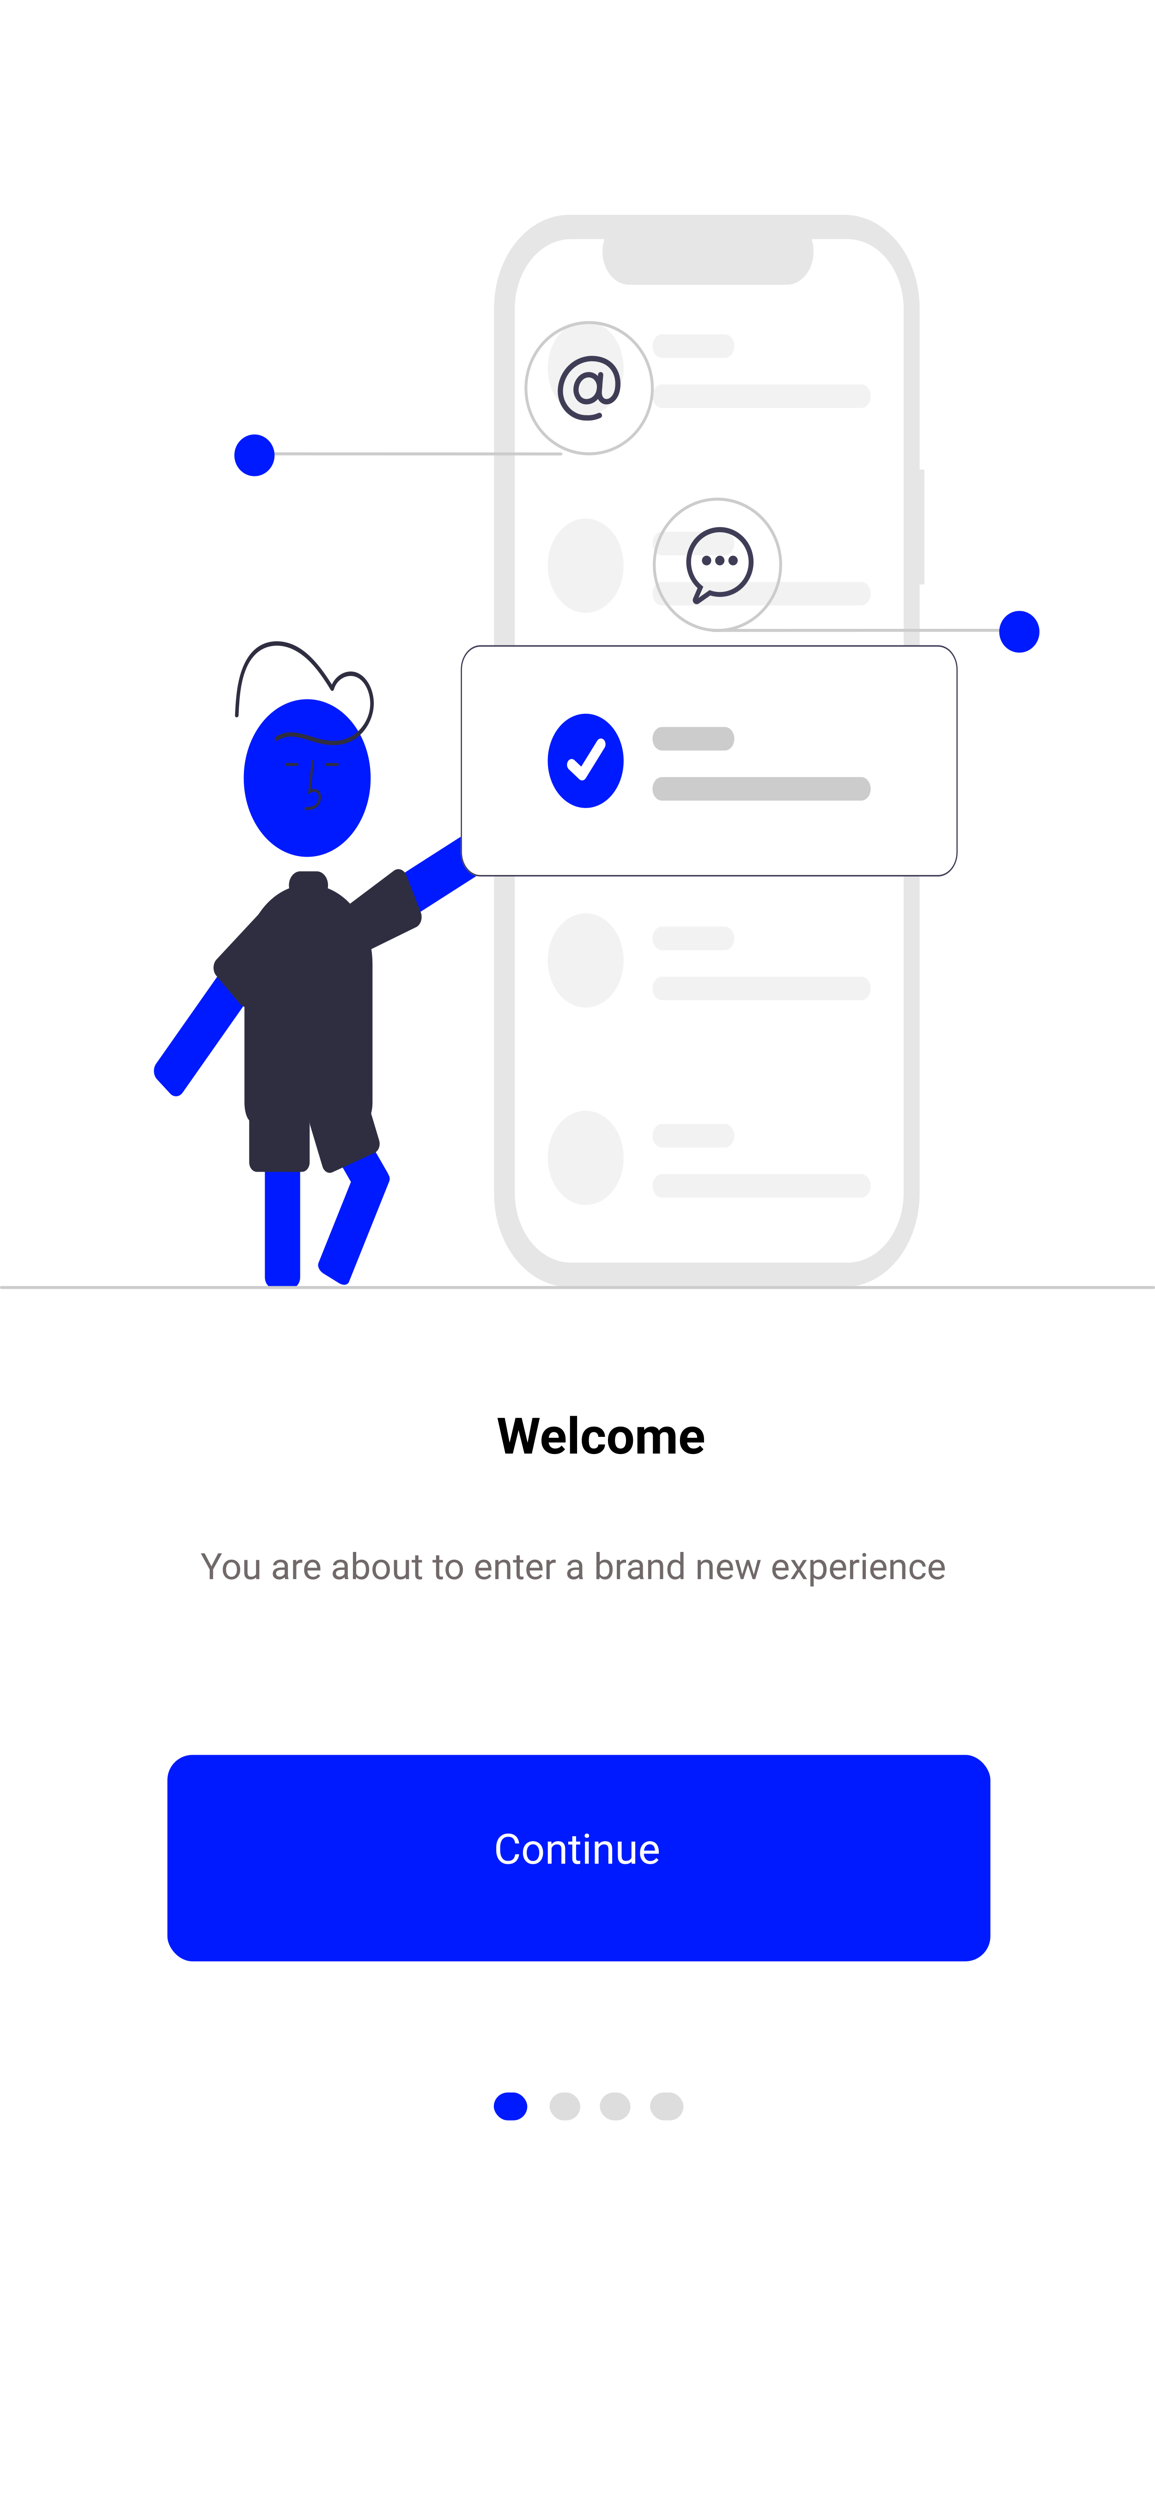 <svg width="414" height="896" viewBox="0 0 414 896" fill="none" xmlns="http://www.w3.org/2000/svg">
<rect width="414" height="896" fill="white"/>
<path d="M182.228 518.97L184.776 508.203H186.2L186.525 509.996L183.81 521H182.28L182.228 518.97ZM180.918 508.203L183.027 518.97L182.852 521H181.146L178.308 508.203H180.918ZM188.767 518.926L190.85 508.203H193.46L190.63 521H188.925L188.767 518.926ZM187 508.203L189.566 519.014L189.496 521H187.967L185.233 509.987L185.585 508.203H187ZM198.83 521.176C198.092 521.176 197.43 521.059 196.844 520.824C196.258 520.584 195.76 520.253 195.35 519.831C194.945 519.409 194.635 518.92 194.418 518.363C194.201 517.801 194.093 517.203 194.093 516.57V516.219C194.093 515.498 194.195 514.839 194.4 514.241C194.605 513.644 194.898 513.125 195.279 512.686C195.666 512.246 196.135 511.909 196.686 511.675C197.236 511.435 197.857 511.314 198.549 511.314C199.223 511.314 199.82 511.426 200.342 511.648C200.863 511.871 201.3 512.188 201.651 512.598C202.009 513.008 202.278 513.5 202.46 514.074C202.642 514.643 202.732 515.275 202.732 515.973V517.027H195.174V515.34H200.245V515.146C200.245 514.795 200.181 514.481 200.052 514.206C199.929 513.925 199.741 513.702 199.489 513.538C199.237 513.374 198.915 513.292 198.522 513.292C198.188 513.292 197.901 513.365 197.661 513.512C197.421 513.658 197.225 513.863 197.072 514.127C196.926 514.391 196.814 514.701 196.738 515.059C196.668 515.41 196.633 515.797 196.633 516.219V516.57C196.633 516.951 196.686 517.303 196.791 517.625C196.902 517.947 197.058 518.226 197.257 518.46C197.462 518.694 197.708 518.876 197.995 519.005C198.288 519.134 198.619 519.198 198.988 519.198C199.445 519.198 199.87 519.11 200.263 518.935C200.661 518.753 201.004 518.48 201.291 518.117L202.521 519.453C202.322 519.74 202.05 520.016 201.704 520.279C201.364 520.543 200.954 520.76 200.474 520.93C199.993 521.094 199.445 521.176 198.83 521.176ZM206.846 507.5V521H204.306V507.5H206.846ZM212.866 519.198C213.177 519.198 213.452 519.14 213.692 519.022C213.933 518.899 214.12 518.729 214.255 518.513C214.396 518.29 214.469 518.029 214.475 517.73H216.856C216.851 518.398 216.672 518.993 216.32 519.515C215.969 520.03 215.497 520.438 214.905 520.736C214.313 521.029 213.651 521.176 212.919 521.176C212.181 521.176 211.536 521.053 210.985 520.807C210.44 520.561 209.986 520.221 209.623 519.787C209.26 519.348 208.987 518.838 208.806 518.258C208.624 517.672 208.533 517.045 208.533 516.377V516.122C208.533 515.448 208.624 514.821 208.806 514.241C208.987 513.655 209.26 513.146 209.623 512.712C209.986 512.272 210.44 511.93 210.985 511.684C211.53 511.438 212.169 511.314 212.901 511.314C213.681 511.314 214.363 511.464 214.949 511.763C215.541 512.062 216.004 512.489 216.338 513.046C216.678 513.597 216.851 514.25 216.856 515.006H214.475C214.469 514.689 214.401 514.402 214.272 514.145C214.149 513.887 213.968 513.682 213.728 513.529C213.493 513.371 213.203 513.292 212.857 513.292C212.488 513.292 212.187 513.371 211.952 513.529C211.718 513.682 211.536 513.893 211.407 514.162C211.278 514.426 211.188 514.728 211.135 515.067C211.088 515.401 211.064 515.753 211.064 516.122V516.377C211.064 516.746 211.088 517.101 211.135 517.44C211.182 517.78 211.27 518.082 211.398 518.346C211.533 518.609 211.718 518.817 211.952 518.97C212.187 519.122 212.491 519.198 212.866 519.198ZM217.92 516.342V516.157C217.92 515.46 218.02 514.818 218.219 514.232C218.418 513.641 218.708 513.128 219.089 512.694C219.47 512.261 219.938 511.924 220.495 511.684C221.052 511.438 221.69 511.314 222.411 511.314C223.132 511.314 223.773 511.438 224.336 511.684C224.898 511.924 225.37 512.261 225.751 512.694C226.138 513.128 226.431 513.641 226.63 514.232C226.829 514.818 226.929 515.46 226.929 516.157V516.342C226.929 517.033 226.829 517.675 226.63 518.267C226.431 518.853 226.138 519.365 225.751 519.805C225.37 520.238 224.901 520.575 224.345 520.815C223.788 521.056 223.149 521.176 222.429 521.176C221.708 521.176 221.066 521.056 220.504 520.815C219.947 520.575 219.476 520.238 219.089 519.805C218.708 519.365 218.418 518.853 218.219 518.267C218.02 517.675 217.92 517.033 217.92 516.342ZM220.451 516.157V516.342C220.451 516.74 220.486 517.112 220.557 517.458C220.627 517.804 220.738 518.108 220.891 518.372C221.049 518.63 221.254 518.832 221.506 518.979C221.758 519.125 222.065 519.198 222.429 519.198C222.78 519.198 223.082 519.125 223.334 518.979C223.586 518.832 223.788 518.63 223.94 518.372C224.093 518.108 224.204 517.804 224.274 517.458C224.351 517.112 224.389 516.74 224.389 516.342V516.157C224.389 515.771 224.351 515.407 224.274 515.067C224.204 514.722 224.09 514.417 223.932 514.153C223.779 513.884 223.577 513.673 223.325 513.521C223.073 513.368 222.769 513.292 222.411 513.292C222.054 513.292 221.749 513.368 221.497 513.521C221.251 513.673 221.049 513.884 220.891 514.153C220.738 514.417 220.627 514.722 220.557 515.067C220.486 515.407 220.451 515.771 220.451 516.157ZM231.016 513.459V521H228.476V511.49H230.857L231.016 513.459ZM230.664 515.911H229.961C229.961 515.249 230.04 514.64 230.198 514.083C230.362 513.521 230.6 513.034 230.91 512.624C231.227 512.208 231.616 511.886 232.079 511.657C232.542 511.429 233.078 511.314 233.688 511.314C234.109 511.314 234.496 511.379 234.848 511.508C235.199 511.631 235.501 511.827 235.753 512.097C236.011 512.36 236.21 512.706 236.351 513.134C236.491 513.556 236.562 514.062 236.562 514.654V521H234.03V514.936C234.03 514.502 233.972 514.168 233.854 513.934C233.737 513.699 233.57 513.535 233.354 513.441C233.143 513.348 232.888 513.301 232.589 513.301C232.261 513.301 231.974 513.368 231.728 513.503C231.487 513.638 231.288 513.825 231.13 514.065C230.972 514.3 230.854 514.575 230.778 514.892C230.702 515.208 230.664 515.548 230.664 515.911ZM236.324 515.621L235.419 515.735C235.419 515.114 235.495 514.537 235.647 514.004C235.806 513.471 236.037 513.002 236.342 512.598C236.652 512.193 237.036 511.88 237.493 511.657C237.95 511.429 238.478 511.314 239.075 511.314C239.532 511.314 239.948 511.382 240.323 511.517C240.698 511.646 241.018 511.854 241.281 512.141C241.551 512.422 241.756 512.791 241.896 513.248C242.043 513.705 242.116 514.265 242.116 514.927V521H239.576V514.927C239.576 514.487 239.518 514.153 239.4 513.925C239.289 513.69 239.125 513.529 238.908 513.441C238.697 513.348 238.445 513.301 238.152 513.301C237.848 513.301 237.581 513.362 237.353 513.485C237.124 513.603 236.934 513.767 236.781 513.978C236.629 514.188 236.515 514.435 236.438 514.716C236.362 514.991 236.324 515.293 236.324 515.621ZM248.453 521.176C247.715 521.176 247.053 521.059 246.467 520.824C245.881 520.584 245.383 520.253 244.973 519.831C244.568 519.409 244.258 518.92 244.041 518.363C243.824 517.801 243.716 517.203 243.716 516.57V516.219C243.716 515.498 243.818 514.839 244.023 514.241C244.229 513.644 244.521 513.125 244.902 512.686C245.289 512.246 245.758 511.909 246.309 511.675C246.859 511.435 247.48 511.314 248.172 511.314C248.846 511.314 249.443 511.426 249.965 511.648C250.486 511.871 250.923 512.188 251.274 512.598C251.632 513.008 251.901 513.5 252.083 514.074C252.265 514.643 252.355 515.275 252.355 515.973V517.027H244.797V515.34H249.868V515.146C249.868 514.795 249.804 514.481 249.675 514.206C249.552 513.925 249.364 513.702 249.112 513.538C248.86 513.374 248.538 513.292 248.146 513.292C247.812 513.292 247.524 513.365 247.284 513.512C247.044 513.658 246.848 513.863 246.695 514.127C246.549 514.391 246.438 514.701 246.361 515.059C246.291 515.41 246.256 515.797 246.256 516.219V516.57C246.256 516.951 246.309 517.303 246.414 517.625C246.525 517.947 246.681 518.226 246.88 518.46C247.085 518.694 247.331 518.876 247.618 519.005C247.911 519.134 248.242 519.198 248.611 519.198C249.068 519.198 249.493 519.11 249.886 518.935C250.284 518.753 250.627 518.48 250.914 518.117L252.145 519.453C251.945 519.74 251.673 520.016 251.327 520.279C250.987 520.543 250.577 520.76 250.097 520.93C249.616 521.094 249.068 521.176 248.453 521.176Z" fill="black"/>
<path d="M73.374 556.758L75.773 561.398L78.179 556.758H79.569L76.382 562.547V566H75.157V562.547L71.971 556.758H73.374ZM79.848 562.642V562.496C79.848 562.001 79.92 561.542 80.064 561.119C80.208 560.691 80.415 560.321 80.686 560.008C80.957 559.69 81.285 559.445 81.67 559.271C82.055 559.094 82.487 559.005 82.965 559.005C83.447 559.005 83.881 559.094 84.266 559.271C84.655 559.445 84.986 559.69 85.256 560.008C85.531 560.321 85.741 560.691 85.885 561.119C86.029 561.542 86.101 562.001 86.101 562.496V562.642C86.101 563.137 86.029 563.596 85.885 564.02C85.741 564.443 85.531 564.813 85.256 565.13C84.986 565.444 84.658 565.689 84.272 565.867C83.892 566.04 83.46 566.127 82.978 566.127C82.495 566.127 82.061 566.04 81.676 565.867C81.291 565.689 80.961 565.444 80.686 565.13C80.415 564.813 80.208 564.443 80.064 564.02C79.92 563.596 79.848 563.137 79.848 562.642ZM81.022 562.496V562.642C81.022 562.985 81.063 563.309 81.143 563.613C81.224 563.914 81.344 564.18 81.505 564.413C81.67 564.646 81.875 564.83 82.121 564.965C82.366 565.097 82.652 565.162 82.978 565.162C83.299 565.162 83.581 565.097 83.822 564.965C84.067 564.83 84.27 564.646 84.431 564.413C84.592 564.18 84.713 563.914 84.793 563.613C84.878 563.309 84.92 562.985 84.92 562.642V562.496C84.92 562.158 84.878 561.838 84.793 561.538C84.713 561.233 84.59 560.964 84.425 560.731C84.264 560.494 84.061 560.308 83.815 560.173C83.574 560.037 83.291 559.97 82.965 559.97C82.643 559.97 82.36 560.037 82.114 560.173C81.873 560.308 81.67 560.494 81.505 560.731C81.344 560.964 81.224 561.233 81.143 561.538C81.063 561.838 81.022 562.158 81.022 562.496ZM91.775 564.413V559.132H92.956V566H91.832L91.775 564.413ZM91.998 562.966L92.486 562.953C92.486 563.41 92.438 563.833 92.34 564.223C92.247 564.608 92.095 564.942 91.883 565.226C91.672 565.509 91.394 565.731 91.052 565.892C90.709 566.049 90.292 566.127 89.801 566.127C89.467 566.127 89.16 566.078 88.881 565.981C88.606 565.884 88.369 565.733 88.17 565.53C87.971 565.327 87.817 565.063 87.707 564.737C87.601 564.411 87.548 564.02 87.548 563.562V559.132H88.722V563.575C88.722 563.884 88.756 564.14 88.824 564.343C88.896 564.542 88.991 564.701 89.109 564.819C89.232 564.934 89.368 565.014 89.516 565.061C89.668 565.107 89.825 565.13 89.985 565.13C90.485 565.13 90.88 565.035 91.172 564.845C91.464 564.65 91.674 564.39 91.801 564.064C91.932 563.734 91.998 563.368 91.998 562.966ZM102.021 564.826V561.29C102.021 561.019 101.965 560.784 101.855 560.585C101.75 560.382 101.589 560.226 101.373 560.116C101.157 560.006 100.891 559.951 100.573 559.951C100.277 559.951 100.017 560.001 99.793 560.103C99.572 560.205 99.399 560.338 99.272 560.503C99.149 560.668 99.088 560.846 99.088 561.036H97.914C97.914 560.791 97.977 560.547 98.104 560.306C98.231 560.065 98.413 559.847 98.65 559.652C98.891 559.453 99.179 559.297 99.513 559.183C99.852 559.064 100.228 559.005 100.643 559.005C101.142 559.005 101.583 559.09 101.963 559.259C102.348 559.428 102.649 559.684 102.865 560.027C103.085 560.365 103.195 560.791 103.195 561.303V564.502C103.195 564.73 103.214 564.974 103.252 565.232C103.294 565.49 103.356 565.712 103.436 565.898V566H102.211C102.152 565.865 102.105 565.685 102.071 565.46C102.037 565.232 102.021 565.02 102.021 564.826ZM102.224 561.836L102.236 562.661H101.049C100.715 562.661 100.417 562.689 100.154 562.744C99.892 562.794 99.672 562.873 99.494 562.979C99.316 563.084 99.181 563.218 99.088 563.378C98.995 563.535 98.948 563.719 98.948 563.931C98.948 564.146 98.997 564.343 99.094 564.521C99.192 564.699 99.338 564.84 99.532 564.946C99.731 565.048 99.974 565.099 100.262 565.099C100.622 565.099 100.939 565.022 101.214 564.87C101.489 564.718 101.707 564.532 101.868 564.312C102.033 564.091 102.122 563.878 102.135 563.67L102.636 564.235C102.607 564.413 102.526 564.61 102.395 564.826C102.264 565.042 102.088 565.249 101.868 565.448C101.652 565.642 101.394 565.805 101.094 565.937C100.798 566.063 100.463 566.127 100.091 566.127C99.625 566.127 99.217 566.036 98.866 565.854C98.519 565.672 98.248 565.429 98.053 565.124C97.863 564.815 97.768 564.47 97.768 564.089C97.768 563.721 97.84 563.397 97.983 563.118C98.127 562.835 98.335 562.6 98.606 562.414C98.876 562.223 99.202 562.079 99.583 561.982C99.964 561.885 100.389 561.836 100.859 561.836H102.224ZM106.216 560.211V566H105.042V559.132H106.185L106.216 560.211ZM108.362 559.094L108.355 560.186C108.258 560.164 108.165 560.152 108.076 560.147C107.992 560.139 107.894 560.135 107.784 560.135C107.513 560.135 107.274 560.177 107.067 560.262C106.86 560.346 106.684 560.465 106.54 560.617C106.396 560.77 106.282 560.951 106.197 561.163C106.117 561.37 106.064 561.599 106.039 561.849L105.708 562.039C105.708 561.624 105.749 561.235 105.829 560.871C105.914 560.507 106.043 560.186 106.216 559.906C106.39 559.623 106.61 559.403 106.876 559.246C107.147 559.085 107.469 559.005 107.841 559.005C107.926 559.005 108.023 559.015 108.133 559.037C108.243 559.054 108.319 559.073 108.362 559.094ZM112.17 566.127C111.692 566.127 111.258 566.047 110.869 565.886C110.484 565.721 110.152 565.49 109.873 565.194C109.597 564.898 109.386 564.546 109.238 564.14C109.09 563.734 109.016 563.29 109.016 562.807V562.541C109.016 561.982 109.098 561.485 109.263 561.049C109.428 560.609 109.653 560.236 109.936 559.932C110.22 559.627 110.541 559.396 110.901 559.24C111.261 559.083 111.633 559.005 112.018 559.005C112.509 559.005 112.932 559.09 113.288 559.259C113.647 559.428 113.941 559.665 114.17 559.97C114.398 560.27 114.568 560.626 114.678 561.036C114.788 561.442 114.843 561.887 114.843 562.369V562.896H109.714V561.938H113.668V561.849C113.652 561.544 113.588 561.248 113.478 560.96C113.372 560.672 113.203 560.435 112.97 560.249C112.737 560.063 112.42 559.97 112.018 559.97C111.751 559.97 111.506 560.027 111.282 560.141C111.057 560.251 110.865 560.416 110.704 560.636C110.543 560.856 110.418 561.125 110.33 561.442C110.241 561.76 110.196 562.126 110.196 562.541V562.807C110.196 563.133 110.241 563.44 110.33 563.728C110.423 564.011 110.556 564.261 110.729 564.477C110.907 564.692 111.121 564.862 111.371 564.984C111.625 565.107 111.912 565.168 112.234 565.168C112.649 565.168 113 565.084 113.288 564.915C113.575 564.745 113.827 564.519 114.043 564.235L114.754 564.8C114.606 565.025 114.417 565.238 114.189 565.441C113.96 565.645 113.679 565.81 113.345 565.937C113.015 566.063 112.623 566.127 112.17 566.127ZM123.488 564.826V561.29C123.488 561.019 123.433 560.784 123.323 560.585C123.217 560.382 123.057 560.226 122.841 560.116C122.625 560.006 122.358 559.951 122.041 559.951C121.745 559.951 121.485 560.001 121.26 560.103C121.04 560.205 120.867 560.338 120.74 560.503C120.617 560.668 120.556 560.846 120.556 561.036H119.381C119.381 560.791 119.445 560.547 119.572 560.306C119.699 560.065 119.881 559.847 120.118 559.652C120.359 559.453 120.647 559.297 120.981 559.183C121.319 559.064 121.696 559.005 122.111 559.005C122.61 559.005 123.05 559.09 123.431 559.259C123.816 559.428 124.117 559.684 124.333 560.027C124.553 560.365 124.663 560.791 124.663 561.303V564.502C124.663 564.73 124.682 564.974 124.72 565.232C124.762 565.49 124.823 565.712 124.904 565.898V566H123.679C123.619 565.865 123.573 565.685 123.539 565.46C123.505 565.232 123.488 565.02 123.488 564.826ZM123.691 561.836L123.704 562.661H122.517C122.183 562.661 121.884 562.689 121.622 562.744C121.36 562.794 121.14 562.873 120.962 562.979C120.784 563.084 120.649 563.218 120.556 563.378C120.463 563.535 120.416 563.719 120.416 563.931C120.416 564.146 120.465 564.343 120.562 564.521C120.659 564.699 120.805 564.84 121 564.946C121.199 565.048 121.442 565.099 121.73 565.099C122.09 565.099 122.407 565.022 122.682 564.87C122.957 564.718 123.175 564.532 123.336 564.312C123.501 564.091 123.59 563.878 123.603 563.67L124.104 564.235C124.074 564.413 123.994 564.61 123.863 564.826C123.732 565.042 123.556 565.249 123.336 565.448C123.12 565.642 122.862 565.805 122.562 565.937C122.265 566.063 121.931 566.127 121.559 566.127C121.093 566.127 120.685 566.036 120.333 565.854C119.986 565.672 119.716 565.429 119.521 565.124C119.331 564.815 119.235 564.47 119.235 564.089C119.235 563.721 119.307 563.397 119.451 563.118C119.595 562.835 119.802 562.6 120.073 562.414C120.344 562.223 120.67 562.079 121.051 561.982C121.432 561.885 121.857 561.836 122.327 561.836H123.691ZM126.503 556.25H127.684V564.667L127.583 566H126.503V556.25ZM132.324 562.509V562.642C132.324 563.141 132.265 563.605 132.146 564.032C132.028 564.455 131.854 564.824 131.626 565.137C131.397 565.45 131.118 565.693 130.788 565.867C130.458 566.04 130.079 566.127 129.652 566.127C129.216 566.127 128.833 566.053 128.503 565.905C128.177 565.752 127.902 565.535 127.678 565.251C127.453 564.967 127.274 564.625 127.138 564.223C127.007 563.821 126.916 563.368 126.865 562.864V562.28C126.916 561.772 127.007 561.318 127.138 560.916C127.274 560.514 127.453 560.171 127.678 559.887C127.902 559.599 128.177 559.382 128.503 559.233C128.829 559.081 129.208 559.005 129.639 559.005C130.071 559.005 130.454 559.09 130.788 559.259C131.122 559.424 131.402 559.661 131.626 559.97C131.854 560.279 132.028 560.649 132.146 561.081C132.265 561.508 132.324 561.984 132.324 562.509ZM131.144 562.642V562.509C131.144 562.166 131.112 561.844 131.048 561.544C130.985 561.239 130.883 560.973 130.744 560.744C130.604 560.511 130.42 560.329 130.191 560.198C129.963 560.063 129.681 559.995 129.347 559.995C129.051 559.995 128.793 560.046 128.573 560.147C128.357 560.249 128.173 560.387 128.021 560.56C127.868 560.729 127.743 560.924 127.646 561.144C127.553 561.36 127.483 561.584 127.437 561.817V563.347C127.504 563.643 127.614 563.929 127.767 564.204C127.923 564.474 128.131 564.697 128.389 564.87C128.651 565.044 128.975 565.13 129.36 565.13C129.677 565.13 129.948 565.067 130.172 564.94C130.401 564.809 130.585 564.629 130.725 564.4C130.868 564.172 130.974 563.907 131.042 563.607C131.11 563.306 131.144 562.985 131.144 562.642ZM133.499 562.642V562.496C133.499 562.001 133.57 561.542 133.714 561.119C133.858 560.691 134.066 560.321 134.336 560.008C134.607 559.69 134.935 559.445 135.32 559.271C135.705 559.094 136.137 559.005 136.615 559.005C137.098 559.005 137.531 559.094 137.917 559.271C138.306 559.445 138.636 559.69 138.907 560.008C139.182 560.321 139.391 560.691 139.535 561.119C139.679 561.542 139.751 562.001 139.751 562.496V562.642C139.751 563.137 139.679 563.596 139.535 564.02C139.391 564.443 139.182 564.813 138.907 565.13C138.636 565.444 138.308 565.689 137.923 565.867C137.542 566.04 137.11 566.127 136.628 566.127C136.146 566.127 135.712 566.04 135.327 565.867C134.942 565.689 134.611 565.444 134.336 565.13C134.066 564.813 133.858 564.443 133.714 564.02C133.57 563.596 133.499 563.137 133.499 562.642ZM134.673 562.496V562.642C134.673 562.985 134.713 563.309 134.793 563.613C134.874 563.914 134.994 564.18 135.155 564.413C135.32 564.646 135.526 564.83 135.771 564.965C136.016 565.097 136.302 565.162 136.628 565.162C136.95 565.162 137.231 565.097 137.472 564.965C137.718 564.83 137.921 564.646 138.082 564.413C138.242 564.18 138.363 563.914 138.443 563.613C138.528 563.309 138.57 562.985 138.57 562.642V562.496C138.57 562.158 138.528 561.838 138.443 561.538C138.363 561.233 138.24 560.964 138.075 560.731C137.914 560.494 137.711 560.308 137.466 560.173C137.225 560.037 136.941 559.97 136.615 559.97C136.294 559.97 136.01 560.037 135.765 560.173C135.523 560.308 135.32 560.494 135.155 560.731C134.994 560.964 134.874 561.233 134.793 561.538C134.713 561.838 134.673 562.158 134.673 562.496ZM145.426 564.413V559.132H146.606V566H145.483L145.426 564.413ZM145.648 562.966L146.137 562.953C146.137 563.41 146.088 563.833 145.991 564.223C145.898 564.608 145.745 564.942 145.534 565.226C145.322 565.509 145.045 565.731 144.702 565.892C144.359 566.049 143.943 566.127 143.452 566.127C143.117 566.127 142.811 566.078 142.531 565.981C142.256 565.884 142.019 565.733 141.82 565.53C141.621 565.327 141.467 565.063 141.357 564.737C141.251 564.411 141.198 564.02 141.198 563.562V559.132H142.373V563.575C142.373 563.884 142.406 564.14 142.474 564.343C142.546 564.542 142.641 564.701 142.76 564.819C142.882 564.934 143.018 565.014 143.166 565.061C143.318 565.107 143.475 565.13 143.636 565.13C144.135 565.13 144.531 565.035 144.823 564.845C145.115 564.65 145.324 564.39 145.451 564.064C145.582 563.734 145.648 563.368 145.648 562.966ZM151.272 559.132V560.033H147.559V559.132H151.272ZM148.815 557.462H149.99V564.299C149.99 564.532 150.026 564.707 150.098 564.826C150.17 564.944 150.263 565.022 150.377 565.061C150.491 565.099 150.614 565.118 150.745 565.118C150.842 565.118 150.944 565.109 151.05 565.092C151.16 565.071 151.242 565.054 151.297 565.042L151.304 566C151.211 566.03 151.088 566.057 150.936 566.083C150.787 566.112 150.608 566.127 150.396 566.127C150.108 566.127 149.844 566.07 149.603 565.956C149.361 565.841 149.169 565.651 149.025 565.384C148.885 565.113 148.815 564.75 148.815 564.292V557.462ZM158.75 559.132V560.033H155.036V559.132H158.75ZM156.293 557.462H157.467V564.299C157.467 564.532 157.503 564.707 157.575 564.826C157.647 564.944 157.74 565.022 157.854 565.061C157.969 565.099 158.091 565.118 158.223 565.118C158.32 565.118 158.422 565.109 158.527 565.092C158.637 565.071 158.72 565.054 158.775 565.042L158.781 566C158.688 566.03 158.565 566.057 158.413 566.083C158.265 566.112 158.085 566.127 157.874 566.127C157.586 566.127 157.321 566.07 157.08 565.956C156.839 565.841 156.646 565.651 156.502 565.384C156.363 565.113 156.293 564.75 156.293 564.292V557.462ZM159.689 562.642V562.496C159.689 562.001 159.761 561.542 159.905 561.119C160.049 560.691 160.256 560.321 160.527 560.008C160.798 559.69 161.126 559.445 161.511 559.271C161.896 559.094 162.327 559.005 162.806 559.005C163.288 559.005 163.722 559.094 164.107 559.271C164.496 559.445 164.826 559.69 165.097 560.008C165.372 560.321 165.582 560.691 165.726 561.119C165.869 561.542 165.941 562.001 165.941 562.496V562.642C165.941 563.137 165.869 563.596 165.726 564.02C165.582 564.443 165.372 564.813 165.097 565.13C164.826 565.444 164.498 565.689 164.113 565.867C163.732 566.04 163.301 566.127 162.818 566.127C162.336 566.127 161.902 566.04 161.517 565.867C161.132 565.689 160.802 565.444 160.527 565.13C160.256 564.813 160.049 564.443 159.905 564.02C159.761 563.596 159.689 563.137 159.689 562.642ZM160.863 562.496V562.642C160.863 562.985 160.903 563.309 160.984 563.613C161.064 563.914 161.185 564.18 161.346 564.413C161.511 564.646 161.716 564.83 161.961 564.965C162.207 565.097 162.493 565.162 162.818 565.162C163.14 565.162 163.421 565.097 163.663 564.965C163.908 564.83 164.111 564.646 164.272 564.413C164.433 564.18 164.553 563.914 164.634 563.613C164.718 563.309 164.761 562.985 164.761 562.642V562.496C164.761 562.158 164.718 561.838 164.634 561.538C164.553 561.233 164.431 560.964 164.266 560.731C164.105 560.494 163.902 560.308 163.656 560.173C163.415 560.037 163.132 559.97 162.806 559.97C162.484 559.97 162.201 560.037 161.955 560.173C161.714 560.308 161.511 560.494 161.346 560.731C161.185 560.964 161.064 561.233 160.984 561.538C160.903 561.838 160.863 562.158 160.863 562.496ZM173.489 566.127C173.011 566.127 172.577 566.047 172.188 565.886C171.802 565.721 171.47 565.49 171.191 565.194C170.916 564.898 170.704 564.546 170.556 564.14C170.408 563.734 170.334 563.29 170.334 562.807V562.541C170.334 561.982 170.417 561.485 170.582 561.049C170.747 560.609 170.971 560.236 171.254 559.932C171.538 559.627 171.86 559.396 172.219 559.24C172.579 559.083 172.951 559.005 173.336 559.005C173.827 559.005 174.25 559.09 174.606 559.259C174.966 559.428 175.26 559.665 175.488 559.97C175.717 560.27 175.886 560.626 175.996 561.036C176.106 561.442 176.161 561.887 176.161 562.369V562.896H171.032V561.938H174.987V561.849C174.97 561.544 174.906 561.248 174.796 560.96C174.691 560.672 174.521 560.435 174.289 560.249C174.056 560.063 173.738 559.97 173.336 559.97C173.07 559.97 172.824 560.027 172.6 560.141C172.376 560.251 172.183 560.416 172.022 560.636C171.862 560.856 171.737 561.125 171.648 561.442C171.559 561.76 171.515 562.126 171.515 562.541V562.807C171.515 563.133 171.559 563.44 171.648 563.728C171.741 564.011 171.874 564.261 172.048 564.477C172.226 564.692 172.439 564.862 172.689 564.984C172.943 565.107 173.231 565.168 173.552 565.168C173.967 565.168 174.318 565.084 174.606 564.915C174.894 564.745 175.146 564.519 175.361 564.235L176.072 564.8C175.924 565.025 175.736 565.238 175.507 565.441C175.279 565.645 174.997 565.81 174.663 565.937C174.333 566.063 173.942 566.127 173.489 566.127ZM178.707 560.598V566H177.532V559.132H178.643L178.707 560.598ZM178.427 562.306L177.938 562.287C177.943 561.817 178.013 561.383 178.148 560.985C178.283 560.583 178.474 560.234 178.719 559.938C178.965 559.642 179.257 559.413 179.595 559.252C179.938 559.087 180.317 559.005 180.731 559.005C181.07 559.005 181.375 559.051 181.646 559.145C181.916 559.233 182.147 559.377 182.337 559.576C182.532 559.775 182.68 560.033 182.782 560.351C182.883 560.664 182.934 561.047 182.934 561.5V566H181.753V561.487C181.753 561.127 181.701 560.839 181.595 560.624C181.489 560.403 181.334 560.245 181.131 560.147C180.928 560.046 180.679 559.995 180.382 559.995C180.09 559.995 179.824 560.056 179.583 560.179C179.346 560.302 179.14 560.471 178.967 560.687C178.798 560.903 178.664 561.15 178.567 561.43C178.474 561.705 178.427 561.997 178.427 562.306ZM187.593 559.132V560.033H183.88V559.132H187.593ZM185.137 557.462H186.311V564.299C186.311 564.532 186.347 564.707 186.419 564.826C186.491 564.944 186.584 565.022 186.698 565.061C186.812 565.099 186.935 565.118 187.066 565.118C187.164 565.118 187.265 565.109 187.371 565.092C187.481 565.071 187.564 565.054 187.619 565.042L187.625 566C187.532 566.03 187.409 566.057 187.257 566.083C187.109 566.112 186.929 566.127 186.717 566.127C186.43 566.127 186.165 566.07 185.924 565.956C185.683 565.841 185.49 565.651 185.346 565.384C185.207 565.113 185.137 564.75 185.137 564.292V557.462ZM191.821 566.127C191.343 566.127 190.909 566.047 190.52 565.886C190.134 565.721 189.802 565.49 189.523 565.194C189.248 564.898 189.036 564.546 188.888 564.14C188.74 563.734 188.666 563.29 188.666 562.807V562.541C188.666 561.982 188.749 561.485 188.914 561.049C189.079 560.609 189.303 560.236 189.586 559.932C189.87 559.627 190.192 559.396 190.551 559.24C190.911 559.083 191.283 559.005 191.668 559.005C192.159 559.005 192.583 559.09 192.938 559.259C193.298 559.428 193.592 559.665 193.82 559.97C194.049 560.27 194.218 560.626 194.328 561.036C194.438 561.442 194.493 561.887 194.493 562.369V562.896H189.364V561.938H193.319V561.849C193.302 561.544 193.238 561.248 193.128 560.96C193.023 560.672 192.853 560.435 192.621 560.249C192.388 560.063 192.07 559.97 191.668 559.97C191.402 559.97 191.156 560.027 190.932 560.141C190.708 560.251 190.515 560.416 190.354 560.636C190.194 560.856 190.069 561.125 189.98 561.442C189.891 561.76 189.847 562.126 189.847 562.541V562.807C189.847 563.133 189.891 563.44 189.98 563.728C190.073 564.011 190.206 564.261 190.38 564.477C190.558 564.692 190.771 564.862 191.021 564.984C191.275 565.107 191.563 565.168 191.884 565.168C192.299 565.168 192.65 565.084 192.938 564.915C193.226 564.745 193.478 564.519 193.693 564.235L194.404 564.8C194.256 565.025 194.068 565.238 193.839 565.441C193.611 565.645 193.329 565.81 192.995 565.937C192.665 566.063 192.274 566.127 191.821 566.127ZM197.039 560.211V566H195.864V559.132H197.007L197.039 560.211ZM199.184 559.094L199.178 560.186C199.08 560.164 198.987 560.152 198.898 560.147C198.814 560.139 198.716 560.135 198.606 560.135C198.336 560.135 198.097 560.177 197.889 560.262C197.682 560.346 197.506 560.465 197.362 560.617C197.218 560.77 197.104 560.951 197.02 561.163C196.939 561.37 196.886 561.599 196.861 561.849L196.531 562.039C196.531 561.624 196.571 561.235 196.651 560.871C196.736 560.507 196.865 560.186 197.039 559.906C197.212 559.623 197.432 559.403 197.699 559.246C197.97 559.085 198.291 559.005 198.664 559.005C198.748 559.005 198.846 559.015 198.956 559.037C199.066 559.054 199.142 559.073 199.184 559.094ZM207.544 564.826V561.29C207.544 561.019 207.489 560.784 207.379 560.585C207.273 560.382 207.112 560.226 206.896 560.116C206.681 560.006 206.414 559.951 206.097 559.951C205.8 559.951 205.54 560.001 205.316 560.103C205.096 560.205 204.922 560.338 204.795 560.503C204.673 560.668 204.611 560.846 204.611 561.036H203.437C203.437 560.791 203.5 560.547 203.627 560.306C203.754 560.065 203.936 559.847 204.173 559.652C204.415 559.453 204.702 559.297 205.037 559.183C205.375 559.064 205.752 559.005 206.167 559.005C206.666 559.005 207.106 559.09 207.487 559.259C207.872 559.428 208.172 559.684 208.388 560.027C208.608 560.365 208.718 560.791 208.718 561.303V564.502C208.718 564.73 208.737 564.974 208.775 565.232C208.818 565.49 208.879 565.712 208.959 565.898V566H207.734C207.675 565.865 207.629 565.685 207.595 565.46C207.561 565.232 207.544 565.02 207.544 564.826ZM207.747 561.836L207.76 562.661H206.573C206.238 562.661 205.94 562.689 205.678 562.744C205.415 562.794 205.195 562.873 205.018 562.979C204.84 563.084 204.704 563.218 204.611 563.378C204.518 563.535 204.472 563.719 204.472 563.931C204.472 564.146 204.52 564.343 204.618 564.521C204.715 564.699 204.861 564.84 205.056 564.946C205.255 565.048 205.498 565.099 205.786 565.099C206.145 565.099 206.463 565.022 206.738 564.87C207.013 564.718 207.231 564.532 207.392 564.312C207.557 564.091 207.646 563.878 207.658 563.67L208.16 564.235C208.13 564.413 208.05 564.61 207.918 564.826C207.787 565.042 207.612 565.249 207.392 565.448C207.176 565.642 206.918 565.805 206.617 565.937C206.321 566.063 205.987 566.127 205.614 566.127C205.149 566.127 204.74 566.036 204.389 565.854C204.042 565.672 203.771 565.429 203.577 565.124C203.386 564.815 203.291 564.47 203.291 564.089C203.291 563.721 203.363 563.397 203.507 563.118C203.651 562.835 203.858 562.6 204.129 562.414C204.4 562.223 204.726 562.079 205.106 561.982C205.487 561.885 205.913 561.836 206.382 561.836H207.747ZM213.784 556.25H214.964V564.667L214.863 566H213.784V556.25ZM219.604 562.509V562.642C219.604 563.141 219.545 563.605 219.427 564.032C219.308 564.455 219.135 564.824 218.906 565.137C218.678 565.45 218.398 565.693 218.068 565.867C217.738 566.04 217.36 566.127 216.932 566.127C216.496 566.127 216.113 566.053 215.783 565.905C215.457 565.752 215.182 565.535 214.958 565.251C214.734 564.967 214.554 564.625 214.418 564.223C214.287 563.821 214.196 563.368 214.146 562.864V562.28C214.196 561.772 214.287 561.318 214.418 560.916C214.554 560.514 214.734 560.171 214.958 559.887C215.182 559.599 215.457 559.382 215.783 559.233C216.109 559.081 216.488 559.005 216.919 559.005C217.351 559.005 217.734 559.09 218.068 559.259C218.403 559.424 218.682 559.661 218.906 559.97C219.135 560.279 219.308 560.649 219.427 561.081C219.545 561.508 219.604 561.984 219.604 562.509ZM218.424 562.642V562.509C218.424 562.166 218.392 561.844 218.329 561.544C218.265 561.239 218.164 560.973 218.024 560.744C217.884 560.511 217.7 560.329 217.472 560.198C217.243 560.063 216.962 559.995 216.627 559.995C216.331 559.995 216.073 560.046 215.853 560.147C215.637 560.249 215.453 560.387 215.301 560.56C215.148 560.729 215.024 560.924 214.926 561.144C214.833 561.36 214.763 561.584 214.717 561.817V563.347C214.785 563.643 214.895 563.929 215.047 564.204C215.203 564.474 215.411 564.697 215.669 564.87C215.931 565.044 216.255 565.13 216.64 565.13C216.958 565.13 217.228 565.067 217.453 564.94C217.681 564.809 217.865 564.629 218.005 564.4C218.149 564.172 218.255 563.907 218.322 563.607C218.39 563.306 218.424 562.985 218.424 562.642ZM222.264 560.211V566H221.09V559.132H222.232L222.264 560.211ZM224.41 559.094L224.403 560.186C224.306 560.164 224.213 560.152 224.124 560.147C224.039 560.139 223.942 560.135 223.832 560.135C223.561 560.135 223.322 560.177 223.115 560.262C222.907 560.346 222.732 560.465 222.588 560.617C222.444 560.77 222.33 560.951 222.245 561.163C222.165 561.37 222.112 561.599 222.086 561.849L221.756 562.039C221.756 561.624 221.797 561.235 221.877 560.871C221.962 560.507 222.091 560.186 222.264 559.906C222.438 559.623 222.658 559.403 222.924 559.246C223.195 559.085 223.517 559.005 223.889 559.005C223.974 559.005 224.071 559.015 224.181 559.037C224.291 559.054 224.367 559.073 224.41 559.094ZM229.291 564.826V561.29C229.291 561.019 229.236 560.784 229.126 560.585C229.02 560.382 228.859 560.226 228.644 560.116C228.428 560.006 228.161 559.951 227.844 559.951C227.548 559.951 227.287 560.001 227.063 560.103C226.843 560.205 226.669 560.338 226.542 560.503C226.42 560.668 226.358 560.846 226.358 561.036H225.184C225.184 560.791 225.248 560.547 225.375 560.306C225.501 560.065 225.683 559.847 225.92 559.652C226.162 559.453 226.449 559.297 226.784 559.183C227.122 559.064 227.499 559.005 227.914 559.005C228.413 559.005 228.853 559.09 229.234 559.259C229.619 559.428 229.919 559.684 230.135 560.027C230.355 560.365 230.465 560.791 230.465 561.303V564.502C230.465 564.73 230.484 564.974 230.522 565.232C230.565 565.49 230.626 565.712 230.707 565.898V566H229.481C229.422 565.865 229.376 565.685 229.342 565.46C229.308 565.232 229.291 565.02 229.291 564.826ZM229.494 561.836L229.507 562.661H228.32C227.986 562.661 227.687 562.689 227.425 562.744C227.162 562.794 226.942 562.873 226.765 562.979C226.587 563.084 226.451 563.218 226.358 563.378C226.265 563.535 226.219 563.719 226.219 563.931C226.219 564.146 226.267 564.343 226.365 564.521C226.462 564.699 226.608 564.84 226.803 564.946C227.002 565.048 227.245 565.099 227.533 565.099C227.892 565.099 228.21 565.022 228.485 564.87C228.76 564.718 228.978 564.532 229.139 564.312C229.304 564.091 229.393 563.878 229.405 563.67L229.907 564.235C229.877 564.413 229.797 564.61 229.666 564.826C229.534 565.042 229.359 565.249 229.139 565.448C228.923 565.642 228.665 565.805 228.364 565.937C228.068 566.063 227.734 566.127 227.361 566.127C226.896 566.127 226.487 566.036 226.136 565.854C225.789 565.672 225.518 565.429 225.324 565.124C225.133 564.815 225.038 564.47 225.038 564.089C225.038 563.721 225.11 563.397 225.254 563.118C225.398 562.835 225.605 562.6 225.876 562.414C226.147 562.223 226.473 562.079 226.854 561.982C227.234 561.885 227.66 561.836 228.129 561.836H229.494ZM233.487 560.598V566H232.312V559.132H233.423L233.487 560.598ZM233.208 562.306L232.719 562.287C232.723 561.817 232.793 561.383 232.928 560.985C233.064 560.583 233.254 560.234 233.5 559.938C233.745 559.642 234.037 559.413 234.375 559.252C234.718 559.087 235.097 559.005 235.512 559.005C235.85 559.005 236.155 559.051 236.426 559.145C236.697 559.233 236.927 559.377 237.118 559.576C237.312 559.775 237.46 560.033 237.562 560.351C237.664 560.664 237.714 561.047 237.714 561.5V566H236.534V561.487C236.534 561.127 236.481 560.839 236.375 560.624C236.269 560.403 236.115 560.245 235.912 560.147C235.708 560.046 235.459 559.995 235.163 559.995C234.871 559.995 234.604 560.056 234.363 560.179C234.126 560.302 233.921 560.471 233.747 560.687C233.578 560.903 233.444 561.15 233.347 561.43C233.254 561.705 233.208 561.997 233.208 562.306ZM243.827 564.667V556.25H245.008V566H243.929L243.827 564.667ZM239.206 562.642V562.509C239.206 561.984 239.27 561.508 239.396 561.081C239.528 560.649 239.712 560.279 239.949 559.97C240.19 559.661 240.476 559.424 240.806 559.259C241.14 559.09 241.512 559.005 241.923 559.005C242.354 559.005 242.731 559.081 243.053 559.233C243.379 559.382 243.654 559.599 243.878 559.887C244.106 560.171 244.286 560.514 244.417 560.916C244.549 561.318 244.64 561.772 244.69 562.28V562.864C244.644 563.368 244.553 563.821 244.417 564.223C244.286 564.625 244.106 564.967 243.878 565.251C243.654 565.535 243.379 565.752 243.053 565.905C242.727 566.053 242.346 566.127 241.91 566.127C241.508 566.127 241.14 566.04 240.806 565.867C240.476 565.693 240.19 565.45 239.949 565.137C239.712 564.824 239.528 564.455 239.396 564.032C239.27 563.605 239.206 563.141 239.206 562.642ZM240.387 562.509V562.642C240.387 562.985 240.421 563.306 240.488 563.607C240.56 563.907 240.67 564.172 240.818 564.4C240.966 564.629 241.155 564.809 241.383 564.94C241.612 565.067 241.885 565.13 242.202 565.13C242.591 565.13 242.911 565.048 243.161 564.883C243.415 564.718 243.618 564.5 243.77 564.229C243.922 563.958 244.041 563.664 244.125 563.347V561.817C244.075 561.584 244.001 561.36 243.903 561.144C243.81 560.924 243.688 560.729 243.535 560.56C243.387 560.387 243.203 560.249 242.983 560.147C242.767 560.046 242.511 559.995 242.215 559.995C241.893 559.995 241.616 560.063 241.383 560.198C241.155 560.329 240.966 560.511 240.818 560.744C240.67 560.973 240.56 561.239 240.488 561.544C240.421 561.844 240.387 562.166 240.387 562.509ZM251.235 560.598V566H250.061V559.132H251.171L251.235 560.598ZM250.956 562.306L250.467 562.287C250.471 561.817 250.541 561.383 250.676 560.985C250.812 560.583 251.002 560.234 251.248 559.938C251.493 559.642 251.785 559.413 252.124 559.252C252.466 559.087 252.845 559.005 253.26 559.005C253.598 559.005 253.903 559.051 254.174 559.145C254.445 559.233 254.675 559.377 254.866 559.576C255.06 559.775 255.208 560.033 255.31 560.351C255.412 560.664 255.462 561.047 255.462 561.5V566H254.282V561.487C254.282 561.127 254.229 560.839 254.123 560.624C254.017 560.403 253.863 560.245 253.66 560.147C253.457 560.046 253.207 559.995 252.911 559.995C252.619 559.995 252.352 560.056 252.111 560.179C251.874 560.302 251.669 560.471 251.495 560.687C251.326 560.903 251.193 561.15 251.095 561.43C251.002 561.705 250.956 561.997 250.956 562.306ZM260.096 566.127C259.618 566.127 259.184 566.047 258.795 565.886C258.41 565.721 258.078 565.49 257.798 565.194C257.523 564.898 257.312 564.546 257.164 564.14C257.015 563.734 256.941 563.29 256.941 562.807V562.541C256.941 561.982 257.024 561.485 257.189 561.049C257.354 560.609 257.578 560.236 257.862 559.932C258.145 559.627 258.467 559.396 258.827 559.24C259.186 559.083 259.559 559.005 259.944 559.005C260.435 559.005 260.858 559.09 261.213 559.259C261.573 559.428 261.867 559.665 262.096 559.97C262.324 560.27 262.493 560.626 262.604 561.036C262.714 561.442 262.769 561.887 262.769 562.369V562.896H257.64V561.938H261.594V561.849C261.577 561.544 261.514 561.248 261.404 560.96C261.298 560.672 261.129 560.435 260.896 560.249C260.663 560.063 260.346 559.97 259.944 559.97C259.677 559.97 259.432 560.027 259.208 560.141C258.983 560.251 258.791 560.416 258.63 560.636C258.469 560.856 258.344 561.125 258.255 561.442C258.167 561.76 258.122 562.126 258.122 562.541V562.807C258.122 563.133 258.167 563.44 258.255 563.728C258.348 564.011 258.482 564.261 258.655 564.477C258.833 564.692 259.047 564.862 259.296 564.984C259.55 565.107 259.838 565.168 260.16 565.168C260.574 565.168 260.926 565.084 261.213 564.915C261.501 564.745 261.753 564.519 261.969 564.235L262.68 564.8C262.532 565.025 262.343 565.238 262.115 565.441C261.886 565.645 261.605 565.81 261.271 565.937C260.94 566.063 260.549 566.127 260.096 566.127ZM265.879 564.781L267.644 559.132H268.418L268.266 560.255L266.469 566H265.714L265.879 564.781ZM264.692 559.132L266.196 564.845L266.304 566H265.511L263.518 559.132H264.692ZM270.106 564.8L271.541 559.132H272.709L270.716 566H269.929L270.106 564.8ZM268.589 559.132L270.316 564.686L270.513 566H269.764L267.917 560.243L267.764 559.132H268.589ZM279.99 566.127C279.512 566.127 279.078 566.047 278.688 565.886C278.303 565.721 277.971 565.49 277.692 565.194C277.417 564.898 277.205 564.546 277.057 564.14C276.909 563.734 276.835 563.29 276.835 562.807V562.541C276.835 561.982 276.917 561.485 277.083 561.049C277.248 560.609 277.472 560.236 277.755 559.932C278.039 559.627 278.361 559.396 278.72 559.24C279.08 559.083 279.452 559.005 279.837 559.005C280.328 559.005 280.751 559.09 281.107 559.259C281.467 559.428 281.761 559.665 281.989 559.97C282.218 560.27 282.387 560.626 282.497 561.036C282.607 561.442 282.662 561.887 282.662 562.369V562.896H277.533V561.938H281.488V561.849C281.471 561.544 281.407 561.248 281.297 560.96C281.192 560.672 281.022 560.435 280.79 560.249C280.557 560.063 280.239 559.97 279.837 559.97C279.571 559.97 279.325 560.027 279.101 560.141C278.877 560.251 278.684 560.416 278.523 560.636C278.363 560.856 278.238 561.125 278.149 561.442C278.06 561.76 278.016 562.126 278.016 562.541V562.807C278.016 563.133 278.06 563.44 278.149 563.728C278.242 564.011 278.375 564.261 278.549 564.477C278.727 564.692 278.94 564.862 279.19 564.984C279.444 565.107 279.732 565.168 280.053 565.168C280.468 565.168 280.819 565.084 281.107 564.915C281.395 564.745 281.646 564.519 281.862 564.235L282.573 564.8C282.425 565.025 282.237 565.238 282.008 565.441C281.78 565.645 281.498 565.81 281.164 565.937C280.834 566.063 280.443 566.127 279.99 566.127ZM284.827 559.132L286.331 561.633L287.854 559.132H289.232L286.985 562.521L289.302 566H287.943L286.356 563.423L284.77 566H283.405L285.715 562.521L283.475 559.132H284.827ZM291.657 560.452V568.641H290.476V559.132H291.555L291.657 560.452ZM296.284 562.509V562.642C296.284 563.141 296.225 563.605 296.106 564.032C295.988 564.455 295.814 564.824 295.586 565.137C295.362 565.45 295.084 565.693 294.754 565.867C294.424 566.04 294.046 566.127 293.618 566.127C293.182 566.127 292.797 566.055 292.463 565.911C292.129 565.767 291.845 565.558 291.612 565.283C291.38 565.008 291.193 564.678 291.054 564.292C290.918 563.907 290.825 563.474 290.774 562.991V562.28C290.825 561.772 290.92 561.318 291.06 560.916C291.2 560.514 291.384 560.171 291.612 559.887C291.845 559.599 292.126 559.382 292.457 559.233C292.787 559.081 293.167 559.005 293.599 559.005C294.031 559.005 294.414 559.09 294.748 559.259C295.082 559.424 295.364 559.661 295.592 559.97C295.821 560.279 295.992 560.649 296.106 561.081C296.225 561.508 296.284 561.984 296.284 562.509ZM295.104 562.642V562.509C295.104 562.166 295.068 561.844 294.996 561.544C294.924 561.239 294.812 560.973 294.659 560.744C294.511 560.511 294.321 560.329 294.088 560.198C293.855 560.063 293.578 559.995 293.256 559.995C292.96 559.995 292.702 560.046 292.482 560.147C292.266 560.249 292.082 560.387 291.93 560.56C291.777 560.729 291.653 560.924 291.555 561.144C291.462 561.36 291.392 561.584 291.346 561.817V563.461C291.43 563.757 291.549 564.036 291.701 564.299C291.854 564.557 292.057 564.766 292.311 564.927C292.564 565.084 292.884 565.162 293.269 565.162C293.586 565.162 293.859 565.097 294.088 564.965C294.321 564.83 294.511 564.646 294.659 564.413C294.812 564.18 294.924 563.914 294.996 563.613C295.068 563.309 295.104 562.985 295.104 562.642ZM300.632 566.127C300.154 566.127 299.72 566.047 299.331 565.886C298.946 565.721 298.614 565.49 298.334 565.194C298.059 564.898 297.848 564.546 297.7 564.14C297.552 563.734 297.478 563.29 297.478 562.807V562.541C297.478 561.982 297.56 561.485 297.725 561.049C297.89 560.609 298.114 560.236 298.398 559.932C298.681 559.627 299.003 559.396 299.363 559.24C299.722 559.083 300.095 559.005 300.48 559.005C300.971 559.005 301.394 559.09 301.75 559.259C302.109 559.428 302.403 559.665 302.632 559.97C302.86 560.27 303.03 560.626 303.14 561.036C303.25 561.442 303.305 561.887 303.305 562.369V562.896H298.176V561.938H302.13V561.849C302.113 561.544 302.05 561.248 301.94 560.96C301.834 560.672 301.665 560.435 301.432 560.249C301.199 560.063 300.882 559.97 300.48 559.97C300.213 559.97 299.968 560.027 299.744 560.141C299.519 560.251 299.327 560.416 299.166 560.636C299.005 560.856 298.88 561.125 298.792 561.442C298.703 561.76 298.658 562.126 298.658 562.541V562.807C298.658 563.133 298.703 563.44 298.792 563.728C298.885 564.011 299.018 564.261 299.191 564.477C299.369 564.692 299.583 564.862 299.833 564.984C300.086 565.107 300.374 565.168 300.696 565.168C301.111 565.168 301.462 565.084 301.75 564.915C302.037 564.745 302.289 564.519 302.505 564.235L303.216 564.8C303.068 565.025 302.879 565.238 302.651 565.441C302.422 565.645 302.141 565.81 301.807 565.937C301.477 566.063 301.085 566.127 300.632 566.127ZM305.85 560.211V566H304.676V559.132H305.818L305.85 560.211ZM307.996 559.094L307.989 560.186C307.892 560.164 307.799 560.152 307.71 560.147C307.625 560.139 307.528 560.135 307.418 560.135C307.147 560.135 306.908 560.177 306.701 560.262C306.493 560.346 306.318 560.465 306.174 560.617C306.03 560.77 305.916 560.951 305.831 561.163C305.751 561.37 305.698 561.599 305.672 561.849L305.342 562.039C305.342 561.624 305.382 561.235 305.463 560.871C305.548 560.507 305.677 560.186 305.85 559.906C306.024 559.623 306.244 559.403 306.51 559.246C306.781 559.085 307.103 559.005 307.475 559.005C307.56 559.005 307.657 559.015 307.767 559.037C307.877 559.054 307.953 559.073 307.996 559.094ZM310.357 559.132V566H309.176V559.132H310.357ZM309.087 557.31C309.087 557.12 309.145 556.959 309.259 556.828C309.377 556.696 309.551 556.631 309.779 556.631C310.004 556.631 310.175 556.696 310.293 556.828C310.416 556.959 310.478 557.12 310.478 557.31C310.478 557.492 310.416 557.649 310.293 557.78C310.175 557.907 310.004 557.97 309.779 557.97C309.551 557.97 309.377 557.907 309.259 557.78C309.145 557.649 309.087 557.492 309.087 557.31ZM315.092 566.127C314.614 566.127 314.18 566.047 313.791 565.886C313.406 565.721 313.074 565.49 312.794 565.194C312.519 564.898 312.308 564.546 312.16 564.14C312.012 563.734 311.938 563.29 311.938 562.807V562.541C311.938 561.982 312.02 561.485 312.185 561.049C312.35 560.609 312.574 560.236 312.858 559.932C313.141 559.627 313.463 559.396 313.823 559.24C314.182 559.083 314.555 559.005 314.94 559.005C315.431 559.005 315.854 559.09 316.209 559.259C316.569 559.428 316.863 559.665 317.092 559.97C317.32 560.27 317.49 560.626 317.6 561.036C317.71 561.442 317.765 561.887 317.765 562.369V562.896H312.636V561.938H316.59V561.849C316.573 561.544 316.51 561.248 316.4 560.96C316.294 560.672 316.125 560.435 315.892 560.249C315.659 560.063 315.342 559.97 314.94 559.97C314.673 559.97 314.428 560.027 314.204 560.141C313.979 560.251 313.787 560.416 313.626 560.636C313.465 560.856 313.34 561.125 313.251 561.442C313.163 561.76 313.118 562.126 313.118 562.541V562.807C313.118 563.133 313.163 563.44 313.251 563.728C313.345 564.011 313.478 564.261 313.651 564.477C313.829 564.692 314.043 564.862 314.292 564.984C314.546 565.107 314.834 565.168 315.156 565.168C315.57 565.168 315.922 565.084 316.209 564.915C316.497 564.745 316.749 564.519 316.965 564.235L317.676 564.8C317.528 565.025 317.339 565.238 317.111 565.441C316.882 565.645 316.601 565.81 316.267 565.937C315.937 566.063 315.545 566.127 315.092 566.127ZM320.31 560.598V566H319.136V559.132H320.247L320.31 560.598ZM320.031 562.306L319.542 562.287C319.546 561.817 319.616 561.383 319.751 560.985C319.887 560.583 320.077 560.234 320.323 559.938C320.568 559.642 320.86 559.413 321.199 559.252C321.542 559.087 321.92 559.005 322.335 559.005C322.674 559.005 322.978 559.051 323.249 559.145C323.52 559.233 323.75 559.377 323.941 559.576C324.136 559.775 324.284 560.033 324.385 560.351C324.487 560.664 324.538 561.047 324.538 561.5V566H323.357V561.487C323.357 561.127 323.304 560.839 323.198 560.624C323.092 560.403 322.938 560.245 322.735 560.147C322.532 560.046 322.282 559.995 321.986 559.995C321.694 559.995 321.427 560.056 321.186 560.179C320.949 560.302 320.744 560.471 320.57 560.687C320.401 560.903 320.268 561.15 320.17 561.43C320.077 561.705 320.031 561.997 320.031 562.306ZM329.07 565.162C329.349 565.162 329.607 565.105 329.844 564.991C330.081 564.876 330.276 564.72 330.428 564.521C330.581 564.318 330.667 564.087 330.688 563.829H331.806C331.785 564.235 331.647 564.614 331.393 564.965C331.143 565.312 330.815 565.594 330.409 565.81C330.003 566.021 329.556 566.127 329.07 566.127C328.554 566.127 328.103 566.036 327.718 565.854C327.337 565.672 327.02 565.422 326.766 565.105C326.516 564.788 326.328 564.424 326.201 564.013C326.078 563.598 326.017 563.16 326.017 562.699V562.433C326.017 561.971 326.078 561.535 326.201 561.125C326.328 560.71 326.516 560.344 326.766 560.027C327.02 559.709 327.337 559.46 327.718 559.278C328.103 559.096 328.554 559.005 329.07 559.005C329.607 559.005 330.077 559.115 330.479 559.335C330.881 559.551 331.196 559.847 331.425 560.224C331.658 560.596 331.785 561.019 331.806 561.493H330.688C330.667 561.21 330.587 560.954 330.447 560.725C330.312 560.497 330.126 560.315 329.889 560.179C329.656 560.04 329.383 559.97 329.07 559.97C328.71 559.97 328.408 560.042 328.162 560.186C327.921 560.325 327.728 560.516 327.584 560.757C327.445 560.994 327.343 561.258 327.28 561.55C327.221 561.838 327.191 562.132 327.191 562.433V562.699C327.191 563 327.221 563.296 327.28 563.588C327.339 563.88 327.438 564.144 327.578 564.381C327.722 564.618 327.915 564.809 328.156 564.953C328.401 565.092 328.706 565.162 329.07 565.162ZM335.976 566.127C335.498 566.127 335.064 566.047 334.675 565.886C334.29 565.721 333.958 565.49 333.678 565.194C333.403 564.898 333.192 564.546 333.043 564.14C332.895 563.734 332.821 563.29 332.821 562.807V562.541C332.821 561.982 332.904 561.485 333.069 561.049C333.234 560.609 333.458 560.236 333.742 559.932C334.025 559.627 334.347 559.396 334.707 559.24C335.066 559.083 335.439 559.005 335.824 559.005C336.315 559.005 336.738 559.09 337.093 559.259C337.453 559.428 337.747 559.665 337.976 559.97C338.204 560.27 338.373 560.626 338.483 561.036C338.593 561.442 338.648 561.887 338.648 562.369V562.896H333.52V561.938H337.474V561.849C337.457 561.544 337.394 561.248 337.284 560.96C337.178 560.672 337.009 560.435 336.776 560.249C336.543 560.063 336.226 559.97 335.824 559.97C335.557 559.97 335.312 560.027 335.087 560.141C334.863 560.251 334.671 560.416 334.51 560.636C334.349 560.856 334.224 561.125 334.135 561.442C334.046 561.76 334.002 562.126 334.002 562.541V562.807C334.002 563.133 334.046 563.44 334.135 563.728C334.228 564.011 334.362 564.261 334.535 564.477C334.713 564.692 334.927 564.862 335.176 564.984C335.43 565.107 335.718 565.168 336.04 565.168C336.454 565.168 336.806 565.084 337.093 564.915C337.381 564.745 337.633 564.519 337.849 564.235L338.56 564.8C338.411 565.025 338.223 565.238 337.995 565.441C337.766 565.645 337.485 565.81 337.15 565.937C336.82 566.063 336.429 566.127 335.976 566.127Z" fill="#716969"/>
<rect x="60" y="629" width="295" height="74" rx="9" fill="#001AFF"/>
<rect x="197" y="750" width="11" height="10" rx="5" fill="#DDDDDD"/>
<rect x="177" y="750" width="12" height="10" rx="5" fill="#001AFF"/>
<rect x="215" y="750" width="11" height="10" rx="5" fill="#DDDDDD"/>
<rect x="233" y="750" width="12" height="10" rx="5" fill="#DDDDDD"/>
<path d="M184.676 664.609H186.082C186.009 665.283 185.816 665.886 185.503 666.418C185.191 666.95 184.749 667.373 184.178 667.685C183.606 667.993 182.894 668.146 182.039 668.146C181.414 668.146 180.845 668.029 180.333 667.795C179.825 667.561 179.388 667.229 179.021 666.799C178.655 666.364 178.372 665.844 178.172 665.239C177.977 664.628 177.879 663.95 177.879 663.203V662.141C177.879 661.394 177.977 660.717 178.172 660.112C178.372 659.501 178.658 658.979 179.029 658.544C179.405 658.11 179.856 657.775 180.384 657.541C180.911 657.307 181.504 657.189 182.164 657.189C182.969 657.189 183.65 657.341 184.207 657.644C184.764 657.946 185.196 658.366 185.503 658.903C185.816 659.436 186.009 660.053 186.082 660.756H184.676C184.607 660.258 184.48 659.831 184.295 659.475C184.109 659.113 183.846 658.835 183.504 658.64C183.162 658.444 182.715 658.347 182.164 658.347C181.69 658.347 181.272 658.437 180.911 658.618C180.555 658.798 180.254 659.055 180.01 659.387C179.771 659.719 179.59 660.117 179.468 660.581C179.346 661.044 179.285 661.56 179.285 662.126V663.203C179.285 663.725 179.339 664.216 179.446 664.675C179.559 665.134 179.727 665.537 179.952 665.883C180.176 666.23 180.462 666.503 180.809 666.704C181.155 666.899 181.565 666.997 182.039 666.997C182.64 666.997 183.118 666.901 183.475 666.711C183.831 666.521 184.1 666.247 184.28 665.891C184.466 665.534 184.598 665.107 184.676 664.609ZM187.444 664.125V663.957C187.444 663.386 187.527 662.856 187.693 662.368C187.859 661.875 188.099 661.447 188.411 661.086C188.724 660.72 189.102 660.437 189.546 660.236C189.991 660.031 190.489 659.929 191.041 659.929C191.597 659.929 192.098 660.031 192.542 660.236C192.991 660.437 193.372 660.72 193.685 661.086C194.002 661.447 194.244 661.875 194.41 662.368C194.576 662.856 194.659 663.386 194.659 663.957V664.125C194.659 664.697 194.576 665.227 194.41 665.715C194.244 666.203 194.002 666.63 193.685 666.997C193.372 667.358 192.994 667.641 192.549 667.846C192.11 668.046 191.612 668.146 191.055 668.146C190.499 668.146 189.998 668.046 189.554 667.846C189.109 667.641 188.729 667.358 188.411 666.997C188.099 666.63 187.859 666.203 187.693 665.715C187.527 665.227 187.444 664.697 187.444 664.125ZM188.799 663.957V664.125C188.799 664.521 188.846 664.895 188.938 665.246C189.031 665.593 189.17 665.9 189.356 666.169C189.546 666.438 189.783 666.65 190.066 666.806C190.35 666.958 190.679 667.033 191.055 667.033C191.426 667.033 191.751 666.958 192.029 666.806C192.312 666.65 192.547 666.438 192.732 666.169C192.918 665.9 193.057 665.593 193.15 665.246C193.248 664.895 193.296 664.521 193.296 664.125V663.957C193.296 663.566 193.248 663.198 193.15 662.851C193.057 662.5 192.916 662.189 192.725 661.921C192.54 661.647 192.305 661.433 192.022 661.276C191.744 661.12 191.417 661.042 191.041 661.042C190.669 661.042 190.342 661.12 190.059 661.276C189.781 661.433 189.546 661.647 189.356 661.921C189.17 662.189 189.031 662.5 188.938 662.851C188.846 663.198 188.799 663.566 188.799 663.957ZM197.713 661.767V668H196.358V660.075H197.64L197.713 661.767ZM197.391 663.737L196.827 663.715C196.832 663.173 196.912 662.673 197.068 662.214C197.225 661.75 197.444 661.347 197.728 661.005C198.011 660.664 198.348 660.4 198.738 660.214C199.134 660.024 199.571 659.929 200.049 659.929C200.44 659.929 200.792 659.982 201.104 660.09C201.417 660.192 201.683 660.358 201.902 660.588C202.127 660.817 202.298 661.115 202.415 661.481C202.532 661.843 202.591 662.285 202.591 662.807V668H201.229V662.792C201.229 662.377 201.167 662.045 201.045 661.796C200.923 661.542 200.745 661.359 200.511 661.247C200.276 661.13 199.988 661.071 199.646 661.071C199.31 661.071 199.002 661.142 198.724 661.284C198.45 661.425 198.213 661.621 198.013 661.87C197.818 662.119 197.664 662.404 197.552 662.727C197.444 663.044 197.391 663.381 197.391 663.737ZM207.967 660.075V661.115H203.682V660.075H207.967ZM205.132 658.149H206.487V666.037C206.487 666.306 206.529 666.508 206.612 666.645C206.695 666.782 206.802 666.872 206.934 666.916C207.066 666.96 207.208 666.982 207.359 666.982C207.471 666.982 207.588 666.972 207.71 666.953C207.837 666.928 207.933 666.909 207.996 666.894L208.003 668C207.896 668.034 207.754 668.066 207.579 668.095C207.408 668.129 207.2 668.146 206.956 668.146C206.624 668.146 206.319 668.081 206.041 667.949C205.762 667.817 205.54 667.597 205.374 667.29C205.213 666.977 205.132 666.557 205.132 666.03V658.149ZM211.028 660.075V668H209.666V660.075H211.028ZM209.563 657.973C209.563 657.753 209.629 657.568 209.761 657.417C209.898 657.265 210.098 657.189 210.362 657.189C210.621 657.189 210.818 657.265 210.955 657.417C211.097 657.568 211.167 657.753 211.167 657.973C211.167 658.183 211.097 658.364 210.955 658.515C210.818 658.662 210.621 658.735 210.362 658.735C210.098 658.735 209.898 658.662 209.761 658.515C209.629 658.364 209.563 658.183 209.563 657.973ZM214.559 661.767V668H213.204V660.075H214.485L214.559 661.767ZM214.236 663.737L213.672 663.715C213.677 663.173 213.758 662.673 213.914 662.214C214.07 661.75 214.29 661.347 214.573 661.005C214.856 660.664 215.193 660.4 215.584 660.214C215.979 660.024 216.417 659.929 216.895 659.929C217.286 659.929 217.637 659.982 217.95 660.09C218.262 660.192 218.528 660.358 218.748 660.588C218.973 660.817 219.144 661.115 219.261 661.481C219.378 661.843 219.437 662.285 219.437 662.807V668H218.074V662.792C218.074 662.377 218.013 662.045 217.891 661.796C217.769 661.542 217.591 661.359 217.356 661.247C217.122 661.13 216.834 661.071 216.492 661.071C216.155 661.071 215.848 661.142 215.569 661.284C215.296 661.425 215.059 661.621 214.859 661.87C214.664 662.119 214.51 662.404 214.397 662.727C214.29 663.044 214.236 663.381 214.236 663.737ZM226.343 666.169V660.075H227.706V668H226.409L226.343 666.169ZM226.6 664.499L227.164 664.484C227.164 665.012 227.107 665.5 226.995 665.949C226.888 666.394 226.712 666.779 226.468 667.106C226.224 667.434 225.904 667.69 225.508 667.875C225.113 668.056 224.632 668.146 224.065 668.146C223.68 668.146 223.326 668.09 223.003 667.978C222.686 667.866 222.413 667.692 222.183 667.458C221.954 667.224 221.775 666.918 221.648 666.542C221.526 666.167 221.465 665.715 221.465 665.188V660.075H222.82V665.202C222.82 665.559 222.859 665.854 222.938 666.088C223.021 666.318 223.13 666.501 223.267 666.638C223.409 666.77 223.565 666.862 223.736 666.916C223.912 666.97 224.092 666.997 224.278 666.997C224.854 666.997 225.311 666.887 225.647 666.667C225.984 666.442 226.226 666.142 226.373 665.766C226.524 665.385 226.6 664.963 226.6 664.499ZM233.06 668.146C232.508 668.146 232.007 668.054 231.558 667.868C231.114 667.678 230.73 667.412 230.408 667.07C230.091 666.728 229.847 666.323 229.676 665.854C229.505 665.385 229.419 664.873 229.419 664.316V664.008C229.419 663.364 229.515 662.79 229.705 662.287C229.896 661.779 230.154 661.35 230.481 660.998C230.809 660.646 231.18 660.38 231.595 660.2C232.01 660.019 232.439 659.929 232.884 659.929C233.45 659.929 233.938 660.026 234.349 660.222C234.764 660.417 235.103 660.69 235.367 661.042C235.63 661.389 235.826 661.799 235.953 662.272C236.08 662.741 236.143 663.254 236.143 663.811V664.418H230.225V663.312H234.788V663.21C234.769 662.858 234.695 662.517 234.568 662.185C234.446 661.853 234.251 661.579 233.982 661.364C233.714 661.149 233.348 661.042 232.884 661.042C232.576 661.042 232.293 661.108 232.034 661.24C231.775 661.367 231.553 661.557 231.368 661.811C231.182 662.065 231.038 662.375 230.936 662.741C230.833 663.107 230.782 663.53 230.782 664.008V664.316C230.782 664.692 230.833 665.046 230.936 665.378C231.043 665.705 231.197 665.993 231.397 666.242C231.602 666.491 231.849 666.687 232.137 666.828C232.43 666.97 232.762 667.041 233.133 667.041C233.611 667.041 234.017 666.943 234.349 666.748C234.681 666.552 234.971 666.291 235.22 665.964L236.041 666.616C235.87 666.875 235.652 667.121 235.389 667.355C235.125 667.59 234.8 667.78 234.415 667.927C234.034 668.073 233.582 668.146 233.06 668.146Z" fill="white"/>
<g clip-path="url(#clip0_203_59)">
<path d="M331.336 168.318H329.636V110.477C329.636 106.081 328.939 101.727 327.585 97.666C326.231 93.604 324.246 89.914 321.743 86.805C319.241 83.697 316.27 81.231 313 79.548C309.731 77.866 306.226 77 302.687 77H204.039C196.891 77 190.037 80.527 184.983 86.805C179.929 93.083 177.09 101.598 177.09 110.477V427.798C177.09 436.677 179.929 445.192 184.983 451.47C190.037 457.748 196.891 461.275 204.039 461.275H302.687C309.835 461.275 316.689 457.748 321.743 451.47C326.797 445.192 329.636 436.677 329.636 427.798V209.49H331.336L331.336 168.318Z" fill="#E6E6E6"/>
<path d="M323.9 110.71V427.565C323.9 434.195 321.78 440.555 318.006 445.243C314.231 449.932 309.112 452.566 303.774 452.566H204.652C199.315 452.566 194.195 449.932 190.421 445.243C186.647 440.555 184.526 434.195 184.526 427.565V110.71C184.526 104.08 186.647 97.721 190.421 93.032C194.195 88.343 199.315 85.709 204.652 85.709H216.677C216.086 87.513 215.861 89.469 216.022 91.406C216.182 93.343 216.724 95.202 217.598 96.818C218.473 98.434 219.654 99.758 221.037 100.675C222.42 101.591 223.963 102.071 225.531 102.072H282.046C283.613 102.071 285.157 101.591 286.54 100.675C287.923 99.758 289.104 98.434 289.978 96.818C290.853 95.202 291.394 93.343 291.555 91.406C291.715 89.469 291.49 87.513 290.899 85.709H303.774C309.112 85.709 314.231 88.343 318.006 93.032C321.78 97.721 323.9 104.08 323.9 110.71Z" fill="white"/>
<path d="M63.086 392.942C62.315 392.942 61.571 392.597 60.989 391.969L56.262 386.847C55.626 386.155 55.236 385.179 55.178 384.132C55.12 383.085 55.398 382.051 55.952 381.258L90.322 332.305C90.39 332.205 90.463 332.111 90.541 332.022C91.117 331.35 91.874 330.968 92.665 330.95C93.455 330.933 94.222 331.281 94.818 331.927L99.548 337.048C99.864 337.39 100.122 337.805 100.308 338.271C100.494 338.737 100.604 339.244 100.632 339.763L100.632 339.764C100.661 340.283 100.607 340.804 100.473 341.297C100.34 341.79 100.129 342.245 99.853 342.637L65.488 391.589C65.189 392.014 64.819 392.355 64.405 392.588C63.991 392.822 63.541 392.942 63.086 392.942L63.086 392.942Z" fill="#001AFF"/>
<path d="M126.229 342.015C125.898 342.014 125.569 341.951 125.252 341.829C124.853 341.671 124.483 341.417 124.163 341.081C123.843 340.745 123.58 340.334 123.388 339.871L120.514 332.943C120.188 332.16 120.081 331.264 120.213 330.397C120.344 329.53 120.706 328.743 121.24 328.161C121.435 327.943 121.652 327.757 121.885 327.609L168.361 297.844C169.112 297.365 169.986 297.275 170.791 297.594C171.596 297.913 172.266 298.615 172.655 299.547L175.529 306.475C175.914 307.409 175.986 308.494 175.729 309.494C175.472 310.494 174.907 311.326 174.157 311.81L127.683 341.574C127.233 341.863 126.735 342.014 126.229 342.015Z" fill="#001AFF"/>
<path d="M125.392 343.694C124.799 343.691 124.219 343.485 123.714 343.098C123.21 342.712 122.801 342.161 122.532 341.505L119.719 334.54C119.378 333.699 119.29 332.733 119.473 331.818C119.485 331.748 119.504 331.672 119.522 331.598L119.539 331.528C119.589 331.346 119.638 331.087 119.695 330.786L119.727 330.612C119.935 329.492 120.194 328.096 120.714 327.515C120.779 327.439 120.852 327.376 120.932 327.327L141.336 311.962C141.713 311.72 142.125 311.574 142.548 311.533C142.971 311.492 143.397 311.555 143.8 311.72C144.601 312.053 145.264 312.764 145.644 313.701L150.797 326.893C151.173 327.832 151.235 328.918 150.969 329.913C150.702 330.908 150.129 331.732 149.374 332.203L126.779 343.285C126.349 343.555 125.874 343.695 125.392 343.694Z" fill="#2F2E41"/>
<path d="M110.112 307.133C122.676 307.133 132.86 294.481 132.86 278.874C132.86 263.267 122.676 250.615 110.112 250.615C97.549 250.615 87.364 263.267 87.364 278.874C87.364 294.481 97.549 307.133 110.112 307.133Z" fill="#001AFF"/>
<path d="M104.403 461.747H98.129C97.284 461.745 96.474 461.328 95.876 460.585C95.278 459.843 94.942 458.836 94.941 457.787V391.78C94.942 390.73 95.278 389.723 95.876 388.981C96.474 388.238 97.284 387.821 98.129 387.82H104.403C104.798 387.818 105.19 387.911 105.557 388.092C106.133 388.367 106.631 388.845 106.991 389.468C107.351 390.091 107.556 390.83 107.582 391.596C107.589 391.657 107.592 391.718 107.591 391.78V457.787C107.59 458.836 107.254 459.843 106.656 460.585C106.058 461.328 105.248 461.745 104.403 461.747Z" fill="#001AFF"/>
<path d="M139.372 421.28C139.342 421.218 139.309 421.158 139.274 421.1C139.188 420.848 139.08 420.609 138.951 420.388L128.257 401.802L119.445 386.494H104.416L105.478 388.337L107.37 391.627L113.231 401.807L125.791 423.629L114.149 452.681C113.673 453.863 114.485 455.564 115.951 456.472L121.566 459.946C122.124 460.3 122.739 460.491 123.364 460.506C124.155 460.506 124.814 460.141 125.09 459.45L139.563 423.334C139.677 423 139.719 422.635 139.686 422.275C139.652 421.915 139.544 421.572 139.372 421.28Z" fill="#001AFF"/>
<path d="M88.222 360.944C87.389 360.939 86.591 360.531 85.998 359.807L77.485 349.666C76.987 349.059 76.664 348.264 76.568 347.405C76.545 347.227 76.533 347.048 76.532 346.867C76.531 346.663 76.543 346.459 76.569 346.258C76.665 345.425 76.975 344.653 77.452 344.057L95.554 324.618C96.045 323.989 97.289 324.12 98.387 324.234L98.552 324.252C98.754 324.279 98.958 324.293 99.161 324.295C99.236 324.305 99.323 324.3 99.404 324.305C100.165 324.371 100.883 324.772 101.428 325.437L105.895 330.908C106.496 331.646 106.837 332.65 106.843 333.7C106.849 334.75 106.52 335.76 105.927 336.508L90.527 359.734C90.229 360.119 89.871 360.425 89.474 360.633C89.078 360.841 88.652 360.947 88.222 360.944Z" fill="#2F2E41"/>
<path d="M109.209 290.404L109.185 289.348C110.767 289.293 112.161 289.17 113.209 288.219C113.506 287.934 113.75 287.573 113.925 287.16C114.099 286.748 114.2 286.293 114.221 285.828C114.24 285.543 114.205 285.258 114.12 284.993C114.035 284.728 113.902 284.49 113.731 284.3C113.036 283.57 111.917 283.806 111.101 284.271L110.398 284.671L111.746 272.427L112.589 272.57L111.441 282.986C112.55 282.581 113.576 282.755 114.28 283.493C114.55 283.786 114.762 284.152 114.899 284.564C115.036 284.975 115.095 285.421 115.071 285.865C115.046 286.49 114.911 287.101 114.676 287.655C114.441 288.209 114.112 288.693 113.71 289.072C112.364 290.294 110.615 290.355 109.209 290.404Z" fill="#2F2E41"/>
<path d="M121.332 273.468H116.754V274.524H121.332V273.468Z" fill="#2F2E41"/>
<path d="M106.88 273.468H102.302V274.524H106.88V273.468Z" fill="#2F2E41"/>
<path d="M130.76 402.071H90.38C88.831 402.071 87.618 398.98 87.618 395.034V345.574C87.619 339.513 89.173 333.611 92.056 328.722C94.939 323.833 99 320.212 103.651 318.382C103.589 318.035 103.558 317.681 103.557 317.325C103.558 315.995 103.984 314.72 104.741 313.78C105.498 312.839 106.524 312.31 107.595 312.309H113.546C114.616 312.31 115.643 312.839 116.4 313.78C117.157 314.72 117.582 315.995 117.584 317.325C117.583 317.681 117.551 318.036 117.489 318.384C119.736 319.264 121.86 320.57 123.784 322.257C124.18 322.601 124.571 322.967 124.944 323.346C128.248 326.636 130.753 331.001 132.18 335.954C132.415 336.759 132.623 337.593 132.798 338.432L132.798 338.433C133.28 340.766 133.523 343.165 133.523 345.574V395.034C133.523 398.881 132.351 401.95 130.849 402.057C130.82 402.067 130.79 402.072 130.76 402.071Z" fill="#2F2E41"/>
<path d="M108.232 420.023H92.081C91.348 420.022 90.646 419.66 90.128 419.017C89.61 418.373 89.319 417.501 89.318 416.591V400.751C89.319 399.841 89.61 398.968 90.128 398.325C90.646 397.682 91.348 397.32 92.081 397.319H108.232C108.965 397.32 109.667 397.682 110.185 398.325C110.703 398.968 110.994 399.841 110.995 400.751V416.591C110.994 417.501 110.703 418.373 110.185 419.017C109.667 419.66 108.965 420.022 108.232 420.023Z" fill="#2F2E41"/>
<path d="M118.188 420.382C117.623 420.381 117.073 420.167 116.609 419.767C116.146 419.368 115.792 418.801 115.595 418.145L111.154 403.296C110.899 402.443 110.928 401.499 111.233 400.672C111.538 399.845 112.095 399.201 112.781 398.883L127.922 391.895C128.609 391.579 129.368 391.615 130.034 391.994C130.7 392.373 131.218 393.065 131.474 393.917L135.915 408.766C136.169 409.619 136.141 410.563 135.836 411.39C135.531 412.217 134.974 412.86 134.288 413.178L119.147 420.167C118.84 420.309 118.515 420.381 118.188 420.382Z" fill="#2F2E41"/>
<path d="M99.417 265.508C103.633 262.482 108.746 264.804 113.1 266.073C117.753 267.43 122.672 267.723 127.058 264.983C130.708 262.702 133.606 258.204 133.954 253.052C134.278 248.235 132.094 243.103 128.401 241.296C124.638 239.455 119.848 241.864 118.475 246.66L119.641 246.471C115.131 239.116 109.571 231.526 101.814 230.094C98.333 229.451 94.619 230.036 91.645 232.505C88.857 234.819 87.062 238.392 86.003 242.283C84.775 246.798 84.454 251.633 84.231 256.361C84.184 257.379 85.459 257.376 85.507 256.361C85.856 248.936 86.422 239.98 91.309 234.792C93.846 232.1 97.233 231.162 100.503 231.487C103.978 231.833 107.199 233.622 109.991 236.153C113.338 239.186 116.045 243.202 118.54 247.271C118.606 247.4 118.7 247.504 118.812 247.569C118.924 247.634 119.048 247.658 119.171 247.638C119.293 247.618 119.409 247.555 119.503 247.456C119.598 247.358 119.668 247.228 119.705 247.081C120.807 243.231 124.672 241.435 127.681 242.652C131.083 244.029 132.964 248.821 132.678 253.052C132.352 257.897 129.367 261.971 125.916 263.911C121.758 266.247 117.203 265.676 112.901 264.386C108.331 263.016 103.17 260.985 98.773 264.141C98.634 264.25 98.534 264.423 98.494 264.623C98.455 264.823 98.48 265.033 98.563 265.211C98.647 265.388 98.782 265.518 98.942 265.574C99.101 265.629 99.272 265.606 99.417 265.508Z" fill="#2F2E41"/>
<path d="M209.936 115.097C208.15 115.097 206.381 115.534 204.731 116.383C203.081 117.232 201.581 118.476 200.318 120.045C199.055 121.614 198.053 123.477 197.37 125.527C196.686 127.577 196.334 129.774 196.334 131.993C196.334 134.212 196.686 136.409 197.37 138.459C198.053 140.509 199.055 142.371 200.318 143.94C201.581 145.509 203.081 146.754 204.731 147.603C206.381 148.452 208.15 148.889 209.936 148.889H209.936C213.543 148.889 217.003 147.109 219.554 143.94C222.105 140.772 223.538 136.474 223.538 131.993C223.538 127.512 222.105 123.214 219.554 120.045C217.003 116.877 213.543 115.097 209.936 115.097Z" fill="#F2F2F2"/>
<path d="M308.692 146.249H237.283C236.381 146.249 235.516 145.804 234.879 145.012C234.241 144.22 233.883 143.146 233.883 142.025C233.883 140.905 234.241 139.831 234.879 139.038C235.516 138.246 236.381 137.801 237.283 137.801H308.692C309.594 137.801 310.458 138.246 311.096 139.038C311.734 139.831 312.092 140.905 312.092 142.025C312.092 143.146 311.734 144.22 311.096 145.012C310.458 145.804 309.594 146.249 308.692 146.249Z" fill="#F2F2F2"/>
<path d="M259.811 128.297H237.283C236.381 128.297 235.516 127.852 234.879 127.06C234.241 126.268 233.883 125.193 233.883 124.073C233.883 122.953 234.241 121.878 234.879 121.086C235.516 120.294 236.381 119.849 237.283 119.849H259.811C260.713 119.849 261.578 120.294 262.215 121.086C262.853 121.878 263.211 122.953 263.211 124.073C263.211 125.193 262.853 126.268 262.215 127.06C261.578 127.852 260.713 128.297 259.811 128.297Z" fill="#F2F2F2"/>
<path d="M209.936 185.85C208.15 185.85 206.381 186.287 204.731 187.136C203.081 187.985 201.581 189.23 200.318 190.799C199.055 192.368 198.053 194.23 197.37 196.28C196.686 198.33 196.334 200.528 196.334 202.746C196.334 204.965 196.686 207.162 197.37 209.212C198.053 211.262 199.055 213.125 200.318 214.694C201.581 216.263 203.081 217.507 204.731 218.357C206.381 219.206 208.15 219.643 209.936 219.643H209.936C213.543 219.643 217.003 217.863 219.554 214.694C222.105 211.525 223.538 207.228 223.538 202.746C223.538 198.265 222.105 193.968 219.554 190.799C217.003 187.63 213.543 185.85 209.936 185.85Z" fill="#F2F2F2"/>
<path d="M308.692 217.003H237.283C236.381 217.003 235.516 216.558 234.879 215.766C234.241 214.973 233.883 213.899 233.883 212.779C233.883 211.658 234.241 210.584 234.879 209.792C235.516 209 236.381 208.555 237.283 208.555H308.692C309.594 208.555 310.458 209 311.096 209.792C311.734 210.584 312.092 211.658 312.092 212.779C312.092 213.899 311.734 214.973 311.096 215.766C310.458 216.558 309.594 217.003 308.692 217.003Z" fill="#F2F2F2"/>
<path d="M259.811 199.05H237.283C236.381 199.05 235.516 198.605 234.879 197.813C234.241 197.021 233.883 195.947 233.883 194.826C233.883 193.706 234.241 192.632 234.879 191.839C235.516 191.047 236.381 190.602 237.283 190.602H259.811C260.713 190.602 261.578 191.047 262.215 191.839C262.853 192.632 263.211 193.706 263.211 194.826C263.211 195.947 262.853 197.021 262.215 197.813C261.578 198.605 260.713 199.05 259.811 199.05Z" fill="#F2F2F2"/>
<path d="M209.936 327.357C206.329 327.357 202.869 329.137 200.318 332.306C197.767 335.475 196.334 339.772 196.334 344.253C196.334 348.735 197.767 353.032 200.318 356.201C202.869 359.37 206.329 361.15 209.936 361.15H209.936C213.543 361.15 217.003 359.37 219.554 356.201C222.105 353.032 223.538 348.735 223.538 344.253C223.538 339.772 222.105 335.475 219.554 332.306C217.003 329.137 213.543 327.357 209.936 327.357Z" fill="#F2F2F2"/>
<path d="M308.692 358.51H237.283C236.381 358.51 235.516 358.065 234.879 357.273C234.241 356.48 233.883 355.406 233.883 354.286C233.883 353.165 234.241 352.091 234.879 351.299C235.516 350.507 236.381 350.062 237.283 350.062H308.692C309.594 350.062 310.458 350.507 311.096 351.299C311.734 352.091 312.092 353.165 312.092 354.286C312.092 355.406 311.734 356.48 311.096 357.273C310.458 358.065 309.594 358.51 308.692 358.51Z" fill="#F2F2F2"/>
<path d="M259.811 340.557H237.283C236.381 340.557 235.516 340.112 234.879 339.32C234.241 338.528 233.883 337.454 233.883 336.333C233.883 335.213 234.241 334.139 234.879 333.346C235.516 332.554 236.381 332.109 237.283 332.109H259.811C260.713 332.109 261.578 332.554 262.215 333.346C262.853 334.139 263.211 335.213 263.211 336.333C263.211 337.454 262.853 338.528 262.215 339.32C261.578 340.112 260.713 340.557 259.811 340.557Z" fill="#F2F2F2"/>
<path d="M209.936 398.111C208.15 398.111 206.381 398.548 204.731 399.397C203.081 400.246 201.581 401.49 200.318 403.059C199.055 404.628 198.053 406.491 197.37 408.541C196.686 410.591 196.334 412.788 196.334 415.007C196.334 417.226 196.686 419.423 197.37 421.473C198.053 423.523 199.055 425.385 200.318 426.954C201.581 428.523 203.081 429.768 204.731 430.617C206.381 431.466 208.15 431.903 209.936 431.903H209.936C213.543 431.903 217.003 430.123 219.554 426.954C222.105 423.786 223.538 419.488 223.538 415.007C223.538 410.526 222.105 406.228 219.554 403.059C217.003 399.891 213.543 398.111 209.936 398.111Z" fill="#F2F2F2"/>
<path d="M308.692 429.263H237.283C236.381 429.263 235.516 428.818 234.879 428.026C234.241 427.234 233.883 426.16 233.883 425.039C233.883 423.919 234.241 422.845 234.879 422.052C235.516 421.26 236.381 420.815 237.283 420.815H308.692C309.594 420.815 310.458 421.26 311.096 422.052C311.734 422.845 312.092 423.919 312.092 425.039C312.092 426.16 311.734 427.234 311.096 428.026C310.458 428.818 309.594 429.263 308.692 429.263Z" fill="#F2F2F2"/>
<path d="M259.811 411.311H237.283C236.381 411.311 235.516 410.866 234.879 410.074C234.241 409.282 233.883 408.207 233.883 407.087C233.883 405.967 234.241 404.892 234.879 404.1C235.516 403.308 236.381 402.863 237.283 402.863H259.811C260.713 402.863 261.578 403.308 262.215 404.1C262.853 404.892 263.211 405.967 263.211 407.087C263.211 408.207 262.853 409.282 262.215 410.074C261.578 410.866 260.713 411.311 259.811 411.311Z" fill="#F2F2F2"/>
<path d="M336.248 314.157H172.178C170.319 314.154 168.536 313.236 167.222 311.602C165.907 309.969 165.167 307.755 165.165 305.445V239.971C165.167 237.662 165.907 235.447 167.222 233.814C168.536 232.18 170.319 231.262 172.178 231.259H336.248C338.108 231.262 339.89 232.18 341.205 233.814C342.52 235.447 343.259 237.662 343.262 239.971V305.445C343.259 307.755 342.52 309.969 341.205 311.602C339.89 313.236 338.108 314.154 336.248 314.157Z" fill="white"/>
<path d="M209.936 255.812C206.329 255.812 202.869 257.592 200.318 260.76C197.767 263.929 196.334 268.227 196.334 272.708C196.334 277.189 197.767 281.487 200.318 284.655C202.869 287.824 206.329 289.604 209.936 289.604H209.936C213.543 289.604 217.003 287.824 219.554 284.656C222.105 281.487 223.538 277.189 223.538 272.708C223.538 268.227 222.105 263.929 219.554 260.76C217.003 257.592 213.543 255.812 209.936 255.812Z" fill="#001AFF"/>
<path d="M308.692 286.964H237.283C236.381 286.964 235.516 286.519 234.879 285.727C234.241 284.935 233.883 283.861 233.883 282.74C233.883 281.62 234.241 280.546 234.879 279.753C235.516 278.961 236.381 278.516 237.283 278.516H308.692C309.594 278.516 310.458 278.961 311.096 279.753C311.734 280.546 312.092 281.62 312.092 282.74C312.092 283.861 311.734 284.935 311.096 285.727C310.458 286.519 309.594 286.964 308.692 286.964Z" fill="#CCCCCC"/>
<path d="M259.811 269.012H237.283C236.381 269.012 235.516 268.567 234.879 267.775C234.241 266.983 233.883 265.908 233.883 264.788C233.883 263.668 234.241 262.593 234.879 261.801C235.516 261.009 236.381 260.564 237.283 260.564H259.811C260.713 260.564 261.578 261.009 262.215 261.801C262.853 262.593 263.211 263.668 263.211 264.788C263.211 265.908 262.853 266.983 262.215 267.775C261.578 268.567 260.713 269.012 259.811 269.012Z" fill="#CCCCCC"/>
<path d="M336.248 314.157H172.178C170.319 314.154 168.536 313.236 167.222 311.602C165.907 309.969 165.167 307.755 165.165 305.445V239.971C165.167 237.662 165.907 235.447 167.222 233.814C168.536 232.18 170.319 231.262 172.178 231.259H336.248C338.108 231.262 339.89 232.18 341.205 233.814C342.52 235.447 343.259 237.662 343.262 239.971V305.445C343.259 307.755 342.52 309.969 341.205 311.602C339.89 313.236 338.108 314.154 336.248 314.157ZM172.178 231.787C170.432 231.79 168.757 232.653 167.522 234.187C166.287 235.721 165.592 237.801 165.59 239.971V305.445C165.592 307.615 166.287 309.695 167.522 311.229C168.757 312.763 170.432 313.626 172.178 313.629H336.248C337.995 313.626 339.67 312.763 340.905 311.229C342.14 309.695 342.835 307.615 342.836 305.445V239.971C342.835 237.801 342.14 235.721 340.905 234.187C339.67 232.653 337.995 231.79 336.248 231.787H172.178Z" fill="#3F3D56"/>
<path d="M208.645 279.725C208.287 279.726 207.939 279.582 207.652 279.315L207.635 279.299L203.894 275.744C203.545 275.411 203.316 274.919 203.259 274.376C203.201 273.833 203.319 273.285 203.587 272.85C203.856 272.416 204.251 272.132 204.688 272.06C205.125 271.988 205.567 272.134 205.917 272.467L208.34 274.775L214.065 265.496C214.197 265.281 214.363 265.101 214.552 264.965C214.741 264.829 214.949 264.741 215.166 264.706C215.382 264.67 215.602 264.688 215.813 264.758C216.023 264.828 216.221 264.949 216.394 265.114L216.395 265.115L216.359 265.176L216.396 265.115C216.745 265.448 216.974 265.94 217.031 266.483C217.089 267.025 216.971 267.574 216.703 268.009L209.969 278.917C209.813 279.169 209.613 279.372 209.384 279.512C209.154 279.651 208.902 279.724 208.647 279.723L208.645 279.725Z" fill="white"/>
<path d="M413.575 462H0.425C0.312 462 0.204 461.944 0.125 461.845C0.045 461.746 3.05176e-05 461.612 3.05176e-05 461.472C3.05176e-05 461.332 0.045 461.198 0.125 461.099C0.204 461 0.312 460.944 0.425 460.944H413.575C413.688 460.944 413.796 461 413.876 461.099C413.955 461.198 414 461.332 414 461.472C414 461.612 413.955 461.746 413.876 461.845C413.796 461.944 413.688 462 413.575 462Z" fill="#CCCCCC"/>
<path d="M210.185 144.943C209.563 144.949 208.947 144.818 208.377 144.561C207.807 144.303 207.295 143.924 206.876 143.447C206.378 142.849 206.004 142.15 205.779 141.395C205.553 140.64 205.481 139.844 205.566 139.059C205.685 137.562 206.289 136.152 207.279 135.058C207.755 134.524 208.331 134.096 208.972 133.802C209.613 133.507 210.305 133.351 211.006 133.344C211.657 133.341 212.302 133.48 212.898 133.753C213.495 134.026 214.029 134.426 214.466 134.928C214.963 135.51 215.338 136.193 215.567 136.933C215.796 137.673 215.876 138.455 215.799 139.228C215.707 140.816 215.047 142.311 213.95 143.42C212.928 144.408 211.581 144.953 210.185 144.943ZM211.006 135.277C209.183 135.277 207.609 137.013 207.421 139.228C207.359 139.747 207.4 140.273 207.543 140.774C207.685 141.276 207.925 141.741 208.249 142.141C208.493 142.421 208.793 142.643 209.127 142.793C209.461 142.942 209.821 143.016 210.185 143.01C211.889 143.01 213.713 141.788 213.945 139.058C213.998 138.552 213.95 138.04 213.804 137.553C213.657 137.067 213.415 136.618 213.093 136.233C212.829 135.931 212.507 135.689 212.147 135.524C211.788 135.36 211.399 135.275 211.006 135.277Z" fill="#3F3D56"/>
<path d="M210.246 150.743C208.805 150.767 207.377 150.473 206.054 149.88C204.732 149.288 203.546 148.41 202.575 147.305C201.604 146.2 200.871 144.893 200.423 143.472C199.976 142.05 199.825 140.546 199.98 139.059C200.285 135.938 201.683 133.042 203.907 130.92C206.132 128.797 209.03 127.596 212.051 127.544C215.402 127.544 218.16 128.662 220.026 130.778C221.795 132.784 222.624 135.607 222.359 138.729C222.108 141.686 220.9 143.226 219.93 143.997C219.502 144.359 219.008 144.627 218.477 144.785C217.946 144.943 217.389 144.988 216.841 144.916C215.309 144.634 213.614 143.189 213.881 140.043L214.374 134.229C214.397 133.974 214.516 133.74 214.705 133.576C214.894 133.412 215.138 133.333 215.383 133.355C215.628 133.378 215.855 133.5 216.013 133.696C216.172 133.891 216.249 134.144 216.229 134.398L215.735 140.213C215.603 141.777 216.138 142.823 217.166 143.013C217.759 143.06 218.345 142.862 218.798 142.462C219.47 141.927 220.313 140.816 220.504 138.559C220.726 135.947 220.086 133.708 218.653 132.083C217.149 130.379 214.866 129.478 212.051 129.478C209.495 129.528 207.045 130.547 205.164 132.343C203.282 134.139 202.098 136.588 201.835 139.228C201.702 140.448 201.822 141.683 202.186 142.85C202.551 144.018 203.151 145.092 203.948 145.999C204.744 146.906 205.718 147.626 206.804 148.111C207.89 148.596 209.064 148.834 210.246 148.809C211.704 148.891 213.16 148.617 214.498 148.009C214.725 147.911 214.981 147.91 215.209 148.007C215.437 148.105 215.618 148.291 215.713 148.527C215.809 148.763 215.81 149.028 215.718 149.265C215.625 149.502 215.446 149.691 215.219 149.791C213.653 150.499 211.952 150.824 210.246 150.743Z" fill="#3F3D56"/>
<path d="M211.172 163.202C206.589 163.202 202.109 161.791 198.298 159.147C194.488 156.504 191.518 152.746 189.764 148.35C188.01 143.954 187.551 139.117 188.445 134.45C189.339 129.783 191.546 125.496 194.787 122.132C198.027 118.767 202.156 116.476 206.651 115.547C211.146 114.619 215.805 115.096 220.039 116.917C224.273 118.737 227.892 121.821 230.438 125.777C232.984 129.734 234.343 134.385 234.343 139.143C234.336 145.522 231.893 151.637 227.549 156.147C223.205 160.657 217.315 163.194 211.172 163.202ZM211.172 116.154C206.792 116.154 202.512 117.503 198.87 120.029C195.229 122.555 192.391 126.145 190.715 130.346C189.039 134.547 188.601 139.169 189.455 143.628C190.31 148.088 192.418 152.184 195.515 155.399C198.612 158.614 202.557 160.804 206.852 161.691C211.147 162.578 215.599 162.122 219.645 160.382C223.691 158.642 227.149 155.696 229.582 151.915C232.015 148.135 233.313 143.69 233.313 139.143C233.307 133.048 230.972 127.205 226.821 122.895C222.67 118.586 217.042 116.161 211.172 116.154Z" fill="#CCCCCC"/>
<path d="M92.35 163.202L201.072 163.246C201.209 163.246 201.34 163.19 201.436 163.089C201.533 162.989 201.587 162.853 201.587 162.711C201.587 162.57 201.533 162.434 201.436 162.333C201.34 162.233 201.209 162.177 201.072 162.177L92.35 162.132C92.214 162.132 92.083 162.189 91.986 162.289C91.89 162.389 91.835 162.525 91.835 162.667C91.835 162.809 91.89 162.945 91.986 163.045C92.083 163.145 92.214 163.202 92.35 163.202Z" fill="#CCCCCC"/>
<path d="M91.209 170.686C95.19 170.686 98.418 167.335 98.418 163.202C98.418 159.068 95.19 155.717 91.209 155.717C87.228 155.717 84 159.068 84 163.202C84 167.335 87.228 170.686 91.209 170.686Z" fill="#001AFF"/>
<path d="M364.237 226.446L255.515 226.49C255.379 226.49 255.248 226.434 255.151 226.333C255.055 226.233 255 226.097 255 225.955C255 225.813 255.055 225.677 255.151 225.577C255.248 225.477 255.379 225.421 255.515 225.421L364.237 225.376C364.374 225.376 364.505 225.433 364.602 225.533C364.698 225.633 364.752 225.769 364.752 225.911C364.752 226.053 364.698 226.189 364.602 226.289C364.505 226.389 364.374 226.446 364.237 226.446Z" fill="#CCCCCC"/>
<path d="M365.379 233.93C369.36 233.93 372.588 230.579 372.588 226.446C372.588 222.312 369.36 218.961 365.379 218.961C361.397 218.961 358.17 222.312 358.17 226.446C358.17 230.579 361.397 233.93 365.379 233.93Z" fill="#001AFF"/>
<path d="M257.172 226.49C252.589 226.49 248.109 225.079 244.298 222.435C240.488 219.792 237.518 216.034 235.764 211.638C234.01 207.242 233.551 202.405 234.445 197.738C235.339 193.071 237.546 188.785 240.787 185.42C244.027 182.055 248.156 179.764 252.651 178.836C257.146 177.907 261.805 178.384 266.039 180.205C270.273 182.026 273.892 185.109 276.438 189.066C278.984 193.022 280.343 197.673 280.343 202.432C280.336 208.81 277.893 214.925 273.549 219.435C269.205 223.946 263.315 226.483 257.172 226.49ZM257.172 179.443C252.792 179.443 248.512 180.791 244.87 183.317C241.229 185.843 238.391 189.433 236.715 193.634C235.039 197.835 234.601 202.457 235.455 206.917C236.31 211.376 238.418 215.472 241.515 218.687C244.612 221.902 248.557 224.092 252.852 224.979C257.147 225.866 261.599 225.411 265.645 223.671C269.691 221.931 273.149 218.984 275.582 215.204C278.015 211.423 279.313 206.978 279.313 202.432C279.307 196.337 276.972 190.493 272.821 186.184C268.67 181.874 263.042 179.45 257.172 179.443Z" fill="#CCCCCC"/>
<path d="M249.703 216.565C249.47 216.564 249.241 216.503 249.037 216.387C248.833 216.271 248.66 216.104 248.533 215.901C248.407 215.697 248.332 215.465 248.314 215.224C248.296 214.983 248.336 214.741 248.431 214.52L250.042 210.788C247.822 208.741 246.408 205.914 246.071 202.851C245.734 199.788 246.498 196.703 248.217 194.189C249.936 191.675 252.488 189.908 255.384 189.227C258.28 188.546 261.316 188.999 263.911 190.499C266.505 191.999 268.474 194.441 269.441 197.356C270.409 200.271 270.305 203.454 269.151 206.295C267.997 209.136 265.874 211.434 263.188 212.75C260.503 214.065 257.444 214.305 254.599 213.423L250.487 216.313C250.256 216.477 249.983 216.565 249.703 216.565ZM258.017 190.761C255.875 190.759 253.786 191.45 252.038 192.737C250.291 194.023 248.973 195.843 248.267 197.942C247.56 200.042 247.5 202.317 248.095 204.454C248.69 206.59 249.91 208.482 251.586 209.866L252.094 210.286L250.361 214.302L254.339 211.506L254.732 211.643C256.151 212.138 257.656 212.306 259.144 212.137C260.632 211.968 262.067 211.465 263.349 210.662C264.631 209.86 265.73 208.778 266.569 207.491C267.409 206.204 267.968 204.743 268.21 203.209C268.451 201.675 268.368 200.105 267.967 198.608C267.566 197.11 266.856 195.721 265.886 194.537C264.917 193.353 263.711 192.402 262.352 191.75C260.993 191.098 259.514 190.76 258.017 190.761Z" fill="#3F3D56"/>
<path d="M258.017 202.643C258.942 202.643 259.692 201.864 259.692 200.904C259.692 199.944 258.942 199.165 258.017 199.165C257.092 199.165 256.342 199.944 256.342 200.904C256.342 201.864 257.092 202.643 258.017 202.643Z" fill="#3F3D56"/>
<path d="M253.272 202.643C254.196 202.643 254.946 201.864 254.946 200.904C254.946 199.944 254.196 199.165 253.272 199.165C252.347 199.165 251.597 199.944 251.597 200.904C251.597 201.864 252.347 202.643 253.272 202.643Z" fill="#3F3D56"/>
<path d="M262.762 202.643C263.687 202.643 264.437 201.864 264.437 200.904C264.437 199.944 263.687 199.165 262.762 199.165C261.837 199.165 261.087 199.944 261.087 200.904C261.087 201.864 261.837 202.643 262.762 202.643Z" fill="#3F3D56"/>
</g>
<defs>
<clipPath id="clip0_203_59">
<rect width="414" height="385" fill="white" transform="translate(0 77)"/>
</clipPath>
</defs>
</svg>
